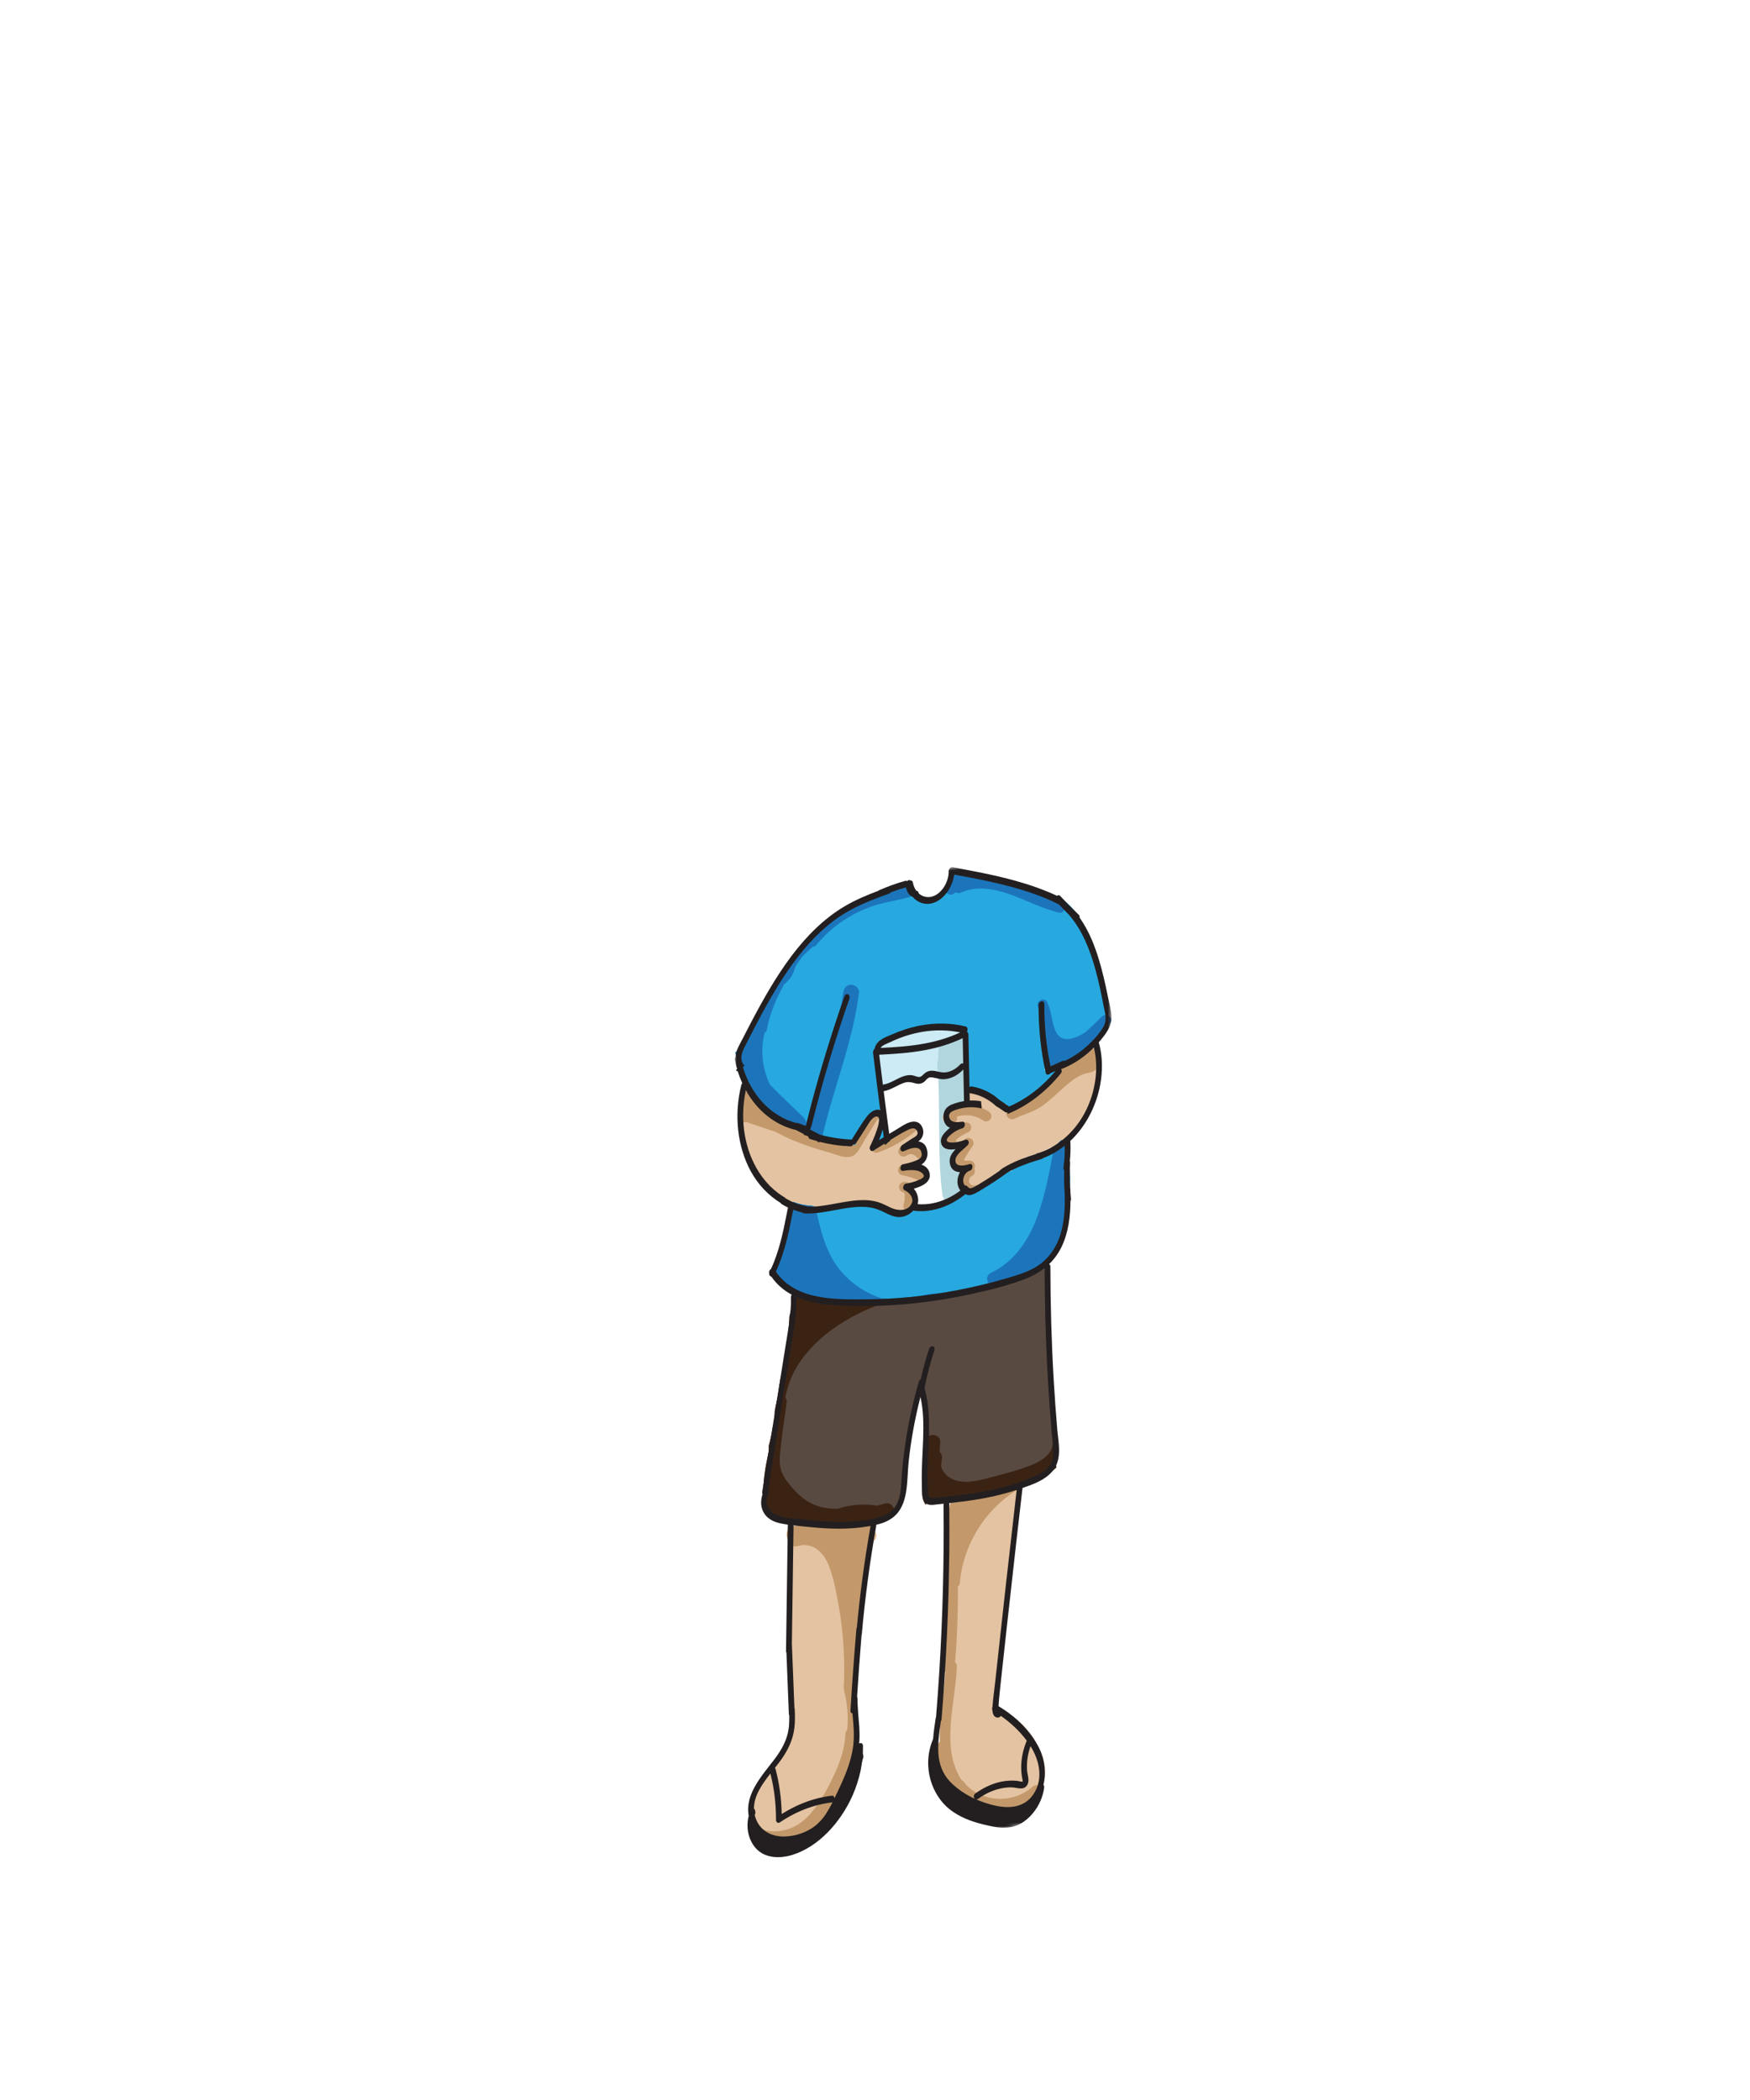 <?xml version="1.0" encoding="UTF-8"?>
<svg width="500px" height="600px" viewBox="0 0 500 600" version="1.1" xmlns="http://www.w3.org/2000/svg" xmlns:xlink="http://www.w3.org/1999/xlink">
    <title>holdingglass</title>
    <defs>
        <polyline id="path-1" points="108.658 0.761 108.142 278.368 0.532 299 1.047 21.393"></polyline>
    </defs>
    <g id="holdingglass" stroke="none" stroke-width="1" fill="none" fill-rule="evenodd">
        <g id="body" transform="translate(209, 238)">
            <g id="fill" transform="translate(1.06, 10.434)">
                <path d="M86.012,266.01 C85.726,265.748 85.351,265.552 84.951,265.571 C84.531,265.59 84.218,265.747 83.891,266.01 C83.712,266.153 83.533,266.296 83.353,266.437 C83.316,266.467 83.278,266.496 83.24,266.525 C83.171,266.577 83.103,266.63 83.034,266.681 C82.67,266.958 82.302,267.23 81.93,267.497 C81.564,267.76 81.196,268.024 80.819,268.272 C80.648,268.385 80.472,268.481 80.293,268.58 C80.257,268.59 80.222,268.597 80.187,268.607 C80.113,268.608 80.038,268.615 79.962,268.607 C79.664,268.588 79.374,268.635 79.1,268.796 C78.996,268.856 78.899,268.941 78.806,269.033 C78.552,269.039 78.294,269.095 78.047,269.204 C77.26,269.552 76.273,269.378 75.464,269.212 C74.4,268.992 73.341,268.718 72.289,268.443 C70.214,267.902 68.171,267.258 66.288,266.215 C66.259,266.199 66.232,266.193 66.204,266.179 C66.083,265.998 65.927,265.841 65.73,265.729 C63.879,264.683 62.03,263.647 60.847,261.85 C60.241,260.927 59.695,259.948 59.192,258.967 C58.726,258.057 58.328,257.028 58.279,256.064 C58.238,255.255 57.619,254.564 56.779,254.564 C55.999,254.564 55.237,255.251 55.279,256.064 C55.415,258.706 56.831,261.197 58.257,263.364 C59.739,265.617 61.91,267.017 64.216,268.32 C64.228,268.326 64.241,268.33 64.255,268.337 C64.374,268.514 64.54,268.677 64.774,268.805 C67.019,270.048 69.472,270.824 71.949,271.453 C74.466,272.093 77.062,272.898 79.561,271.794 C79.679,271.742 79.778,271.666 79.867,271.58 C80.538,271.63 81.156,271.492 81.788,271.182 C82.264,270.948 82.694,270.62 83.124,270.315 C84.111,269.619 85.072,268.886 86.012,268.131 C86.292,267.906 86.451,267.413 86.451,267.071 C86.451,266.703 86.288,266.263 86.012,266.01" id="Fill-1" fill="#231F20"></path>
                <path d="M35.524,251.946 C34.722,251.725 33.917,252.216 33.679,252.993 C33.086,254.937 32.44,256.865 31.736,258.772 C31.384,259.725 31.02,260.674 30.639,261.616 C30.358,262.314 30.035,263.057 29.529,263.616 C28.985,264.217 28.935,265.144 29.529,265.738 C30.081,266.289 31.104,266.341 31.65,265.738 C33.091,264.144 33.739,261.955 34.477,259.977 C35.24,257.938 35.936,255.874 36.572,253.791 C36.808,253.016 36.29,252.156 35.524,251.946" id="Fill-3" fill="#231F20"></path>
                <path d="M42.195,74.017 C41.687,74.017 41.317,74.228 41.076,74.534 C39.615,74.965 39.759,77.463 41.526,77.463 C42.033,77.463 42.404,77.254 42.645,76.948 C44.107,76.517 43.963,74.017 42.195,74.017" id="Fill-5" fill="#27A9E0"></path>
                <path d="M40.331,189.75 C39.976,188.602 38.753,188.168 37.537,188.339 C34.004,188.838 30.47,189.337 26.936,189.836 C23.85,190.271 20.347,191.182 17.253,190.415 C16.824,190.309 16.435,190.312 16.09,190.391 C15.71,191.8 15.393,193.23 15.132,194.674 C15.422,195.061 15.599,195.563 15.595,196.181 C15.59,197.051 15.552,197.918 15.501,198.785 C15.667,199.125 15.758,199.531 15.727,200.014 C15.397,205.227 15.317,210.449 15.126,215.668 C15.567,216.081 15.86,216.673 15.859,217.458 C15.849,222.355 15.706,227.244 15.331,232.127 C15.32,232.265 15.289,232.388 15.262,232.514 C15.483,238.764 16.575,245.074 14.528,251.133 C14.478,251.279 14.45,251.42 14.435,251.557 C12.374,254.495 10.241,257.392 8.012,260.231 C6.413,262.268 4.83,264.426 4.09,266.808 C4.554,267.933 4.406,269.458 4.518,270.566 C4.524,270.634 4.531,270.702 4.538,270.77 C5.411,271.373 5.81,272.485 5.581,273.564 C5.435,274.252 5.394,274.952 5.382,275.656 C5.765,275.892 6.159,276.09 6.567,276.247 C6.849,276.627 7.263,276.926 7.806,277.039 C10.56,277.612 13.367,277.314 15.835,276.321 C15.862,276.321 15.886,276.326 15.913,276.325 C19.576,276.178 21.906,274.131 23.688,271.63 C24.622,270.931 25.519,270.195 26.359,269.403 C26.767,269.02 27.024,268.509 27.024,267.976 C27.024,267.815 26.99,267.646 26.94,267.478 C30.794,260.414 35.255,252.896 34.576,244.974 C34.732,244.625 34.78,244.219 34.661,243.763 C33.527,239.445 34.196,234.934 34.636,230.564 C34.645,229.905 34.647,229.246 34.632,228.584 C34.618,228.058 34.748,227.625 34.958,227.267 C35.163,225.15 35.368,223.034 35.573,220.917 C35.498,219.199 35.319,217.491 35.293,215.765 C35.284,215.184 35.441,214.711 35.697,214.334 C35.686,214.322 35.68,214.309 35.669,214.297 C36.125,206.76 37.381,199.298 39.441,191.968 C40.195,191.494 40.565,190.51 40.331,189.75" id="Fill-7" fill="#E4C3A2"></path>
                <path d="M87.713,253.202 C86.371,249.47 84.126,246.031 81.128,243.416 C79.475,241.974 77.612,240.725 75.368,240.53 C75.285,240.522 75.201,240.527 75.118,240.524 C75.302,236.801 75.651,233.088 76.169,229.397 C76.159,229.365 76.144,229.339 76.136,229.306 C75.622,227.373 76.294,225.65 76.549,223.739 C76.773,222.07 76.941,220.401 77.19,218.74 C77.116,215.931 77.274,213.136 77.651,210.316 C78.018,207.582 77.811,204.793 78.816,202.222 C79.777,194.928 80.697,187.627 81.53,180.317 C81.556,180.093 81.519,179.878 81.454,179.673 C81.671,178.663 81.879,177.651 82.116,176.645 C82.566,174.739 80.642,173.41 78.964,174.221 C73.882,176.678 68.579,178.612 63.122,180.053 C61.486,180.485 61.283,182.205 61.984,183.312 C61.982,183.337 61.974,183.362 61.971,183.387 C61.931,183.735 61.937,184.074 61.967,184.408 C61.763,184.721 61.64,185.111 61.653,185.591 C61.76,189.237 61.866,192.884 61.974,196.53 C62.013,197.906 62.041,199.287 62.124,200.662 L62.11,200.843 C62.096,201.026 62.121,201.202 62.163,201.372 C62.169,201.44 62.169,201.508 62.175,201.576 C62.22,202.083 62.265,202.66 62.343,203.244 C61.911,203.756 61.756,204.454 61.886,205.203 C61.956,205.613 62.023,206.022 62.083,206.432 C62.092,206.496 62.101,206.559 62.109,206.622 C62.113,206.651 62.116,206.674 62.122,206.716 C62.144,206.906 62.168,207.096 62.19,207.286 C62.19,207.291 62.191,207.295 62.191,207.299 C62.161,207.578 62.127,207.858 62.102,208.136 C61.9,210.347 61.708,212.558 61.513,214.77 C61.501,214.905 61.51,215.038 61.532,215.17 C61.159,215.552 60.922,216.047 60.99,216.584 C61.609,221.465 60.589,226.516 60.319,231.4 C60.075,235.8 60.022,240.208 60.12,244.614 C59.54,244.936 59.114,245.531 59.11,246.399 C59.1,249.218 59.089,252.037 59.077,254.857 C59.073,256.118 58.958,257.468 59.302,258.697 C59.661,259.98 60.534,260.93 61.482,261.82 C65.044,265.17 69.264,267.97 74.279,268.244 C74.439,268.253 74.594,268.236 74.745,268.203 C74.927,268.179 75.109,268.154 75.292,268.13 C75.521,268.066 75.724,267.957 75.914,267.828 C79.508,268.496 83.392,267.466 85.91,264.714 C88.872,261.479 89.153,257.21 87.713,253.202" id="Fill-9" fill="#E4C3A2"></path>
                <path d="M34.632,228.584 C34.61,227.692 34.972,227.05 35.507,226.641 C35.519,225.968 35.534,225.296 35.556,224.623 C35.491,222.961 35.403,221.3 35.266,219.642 C35.346,219.604 35.418,219.559 35.491,219.515 C35.409,218.267 35.312,217.021 35.293,215.765 C35.282,215.016 35.544,214.446 35.944,214.037 C35.932,213.764 35.918,213.491 35.919,213.216 C35.925,212.487 35.944,211.728 36.079,211.007 C36.09,210.949 36.103,210.885 36.112,210.834 C36.143,210.664 36.177,210.494 36.213,210.324 C36.298,209.929 36.4,209.537 36.511,209.147 C36.669,208.591 36.539,207.982 36.202,207.497 C36.431,206.149 36.577,204.757 36.577,203.354 C36.823,201.454 37.161,199.565 37.624,197.692 C38.048,195.98 38.556,194.285 39.148,192.614 C39.667,191.146 40.419,189.579 39.436,188.113 C38.272,186.382 35.835,186.776 33.95,186.896 C32.027,187.017 30.108,187.194 28.196,187.42 C24.235,187.889 20.131,186.782 16.261,187.676 C13.448,188.325 14.824,194.014 17.645,193.363 C18.255,193.222 18.867,193.091 19.48,192.961 C19.648,193.002 19.825,193.03 20.019,193.039 C23.501,193.188 25.688,196.174 26.73,198.852 C28.125,202.44 28.833,206.32 29.514,210.062 C30.941,217.903 31.397,225.878 31.013,233.813 C31.003,234.01 31.027,234.188 31.067,234.355 C31.07,234.462 31.086,234.575 31.117,234.691 C32.081,238.342 32.371,242.126 31.975,245.858 C31.702,246.1 31.515,246.434 31.496,246.871 C31.338,250.733 30.159,254.458 28.556,258.025 C27.077,261.314 25.332,264.609 23.207,267.604 C21.294,270.299 18.756,272.917 15.355,274.094 C12.307,275.148 8.549,275.211 5.944,273.222 C5.846,273.147 5.745,273.086 5.643,273.034 C5.638,273.21 5.618,273.388 5.581,273.564 C5.377,274.522 5.377,275.504 5.376,276.49 C8.177,277.899 11.474,278.175 14.675,277.47 C18.933,276.532 22.929,275.242 25.5,272.15 C28.246,268.848 30.287,264.3 32.062,260.517 C33.597,257.246 34.064,253.226 34.595,249.728 C34.736,249.573 34.836,249.391 34.875,249.186 C35.151,247.76 35.325,246.328 35.421,244.895 C33.756,239.529 34.767,234.121 34.632,228.584" id="Fill-11" fill="#C3996B"></path>
                <path d="M85.01,262.017 C82.22,264.469 78.537,265.728 74.83,265.492 C71.453,265.276 67.399,263.621 65.396,260.764 C65.2,260.485 64.959,260.304 64.701,260.191 C58.551,250.881 62.968,237.956 63.339,227.697 C63.359,227.153 63.149,226.755 62.83,226.497 C63.414,219.314 63.682,212.111 63.62,204.904 C63.929,204.645 64.159,204.273 64.201,203.767 C65.095,193.043 71.264,183.093 80.327,177.359 C80.957,177.328 81.383,176.993 81.605,176.545 C83.046,175.634 82.197,173.009 80.37,173.625 C76.826,174.82 73.282,176.014 69.739,177.208 C67.883,177.834 66.025,178.454 64.17,179.085 C62.844,179.538 61.673,180.034 61.317,181.522 C60.927,183.144 61.188,185.089 61.17,186.751 C61.15,188.612 61.129,190.473 61.109,192.334 C61.071,195.783 61.032,199.232 60.994,202.681 C60.64,202.937 60.394,203.347 60.401,203.922 C60.502,211.978 60.199,220.031 59.492,228.057 C59.441,228.652 59.675,229.069 60.034,229.32 C59.618,235.775 58.212,242.673 58.437,249.223 C58.177,249.424 57.983,249.697 57.923,250.03 C57.676,251.416 57.64,252.803 57.762,254.165 C57.697,254.339 57.659,254.524 57.673,254.717 C57.887,257.683 59.096,260.459 61.189,262.585 C61.602,263.003 62.212,263.111 62.756,262.964 C63.073,263.394 63.403,263.82 63.763,264.238 C64.077,264.604 64.442,264.754 64.798,264.76 C67.472,267.052 71.044,268.384 74.475,268.684 C79.15,269.093 83.793,267.364 87.286,264.293 C88.846,262.923 86.561,260.654 85.01,262.017" id="Fill-13" fill="#C3996B"></path>
                <path d="M91.828,159.948 C91.51,157.401 91.477,154.825 91.064,152.286 C90.538,149.048 89.608,145.912 90.289,142.615 C90.335,142.393 90.417,142.211 90.525,142.064 C90.258,138.529 89.826,135.006 89.647,131.464 C89.446,127.466 89.599,123.462 89.463,119.463 C89.447,119.01 89.611,118.67 89.866,118.443 C89.815,118.12 89.765,117.801 89.716,117.474 C89.472,115.872 89.213,114.154 89.245,112.471 C88.803,112.643 88.363,112.808 87.947,112.954 C87.584,113.082 87.217,113.2 86.853,113.326 C84.994,114.673 83.048,115.89 80.919,116.83 C75.598,119.18 69.65,121.136 63.761,121.192 C63.516,121.522 63.182,121.769 62.768,121.83 C55.229,122.935 47.657,122.428 40.072,122.572 C33.715,122.692 27.325,124.126 21.327,121.786 C21.08,121.802 20.834,121.824 20.588,121.841 C20.382,121.854 20.19,121.888 20.003,121.927 C19.134,121.09 17.783,120.839 16.6,121.154 C16.6,121.162 16.601,121.171 16.601,121.179 C16.528,123.428 16.028,125.557 15.5,127.678 C15.289,132.631 14.709,137.545 14.057,142.459 C13.905,143.601 13.526,144.671 12.936,145.556 C12.667,147.013 12.476,148.481 12.256,149.952 C12.009,151.601 11.519,153.232 11.274,154.882 C11.276,154.904 11.28,154.927 11.281,154.95 C11.365,156.566 11.062,158.104 10.676,159.629 C10.451,161.293 10.031,163.017 9.554,164.768 C9.641,165.392 9.627,166.065 9.471,166.784 C8.705,170.302 8.092,173.826 8.029,177.416 C8.033,177.484 8.042,177.548 8.043,177.618 C8.049,177.989 8.045,178.36 8.036,178.731 C8.04,178.9 8.036,179.068 8.043,179.237 C8.057,179.604 8.032,179.947 7.987,180.276 C7.965,180.923 7.947,181.571 7.962,182.219 C7.967,182.488 7.987,182.757 8.006,183.026 C8.015,183.037 8.032,183.101 8.057,183.209 L8.785,183.771 C8.989,183.976 9.167,184.197 9.332,184.425 C11.722,184.735 14.087,185.207 16.457,185.664 C19.784,186.306 23.137,186.54 26.51,186.822 C29.753,187.094 33.07,187.299 36.3,186.781 C38.37,186.449 40.357,185.793 42.385,185.33 C42.7,185.145 43.016,184.964 43.316,184.756 C50.342,179.888 48.501,170.457 49.423,163.039 C50.477,154.552 53.14,145.932 55.986,137.848 C55.463,141.232 53.247,144.931 53.628,148.648 C54.117,153.434 54.695,157.917 54.745,162.675 C54.631,163.48 55.766,164.551 55.653,165.355 C55.553,166.068 55.52,166.702 55.741,167.341 C55.478,169.141 55.403,170.964 55.559,172.78 C54.281,174.707 55.155,178.012 58.211,178.012 C58.806,178.012 59.31,177.877 59.741,177.66 C59.846,177.667 59.942,177.691 60.051,177.691 C61.601,177.691 62.651,178.616 63.434,177.199 C63.554,177.171 64.307,176.855 64.427,176.826 C65.032,177.08 65.893,176.868 66.661,176.702 C71.574,175.639 77.166,175.274 81.806,173.35 C85.295,171.905 88.856,168.005 91.381,165.062 C91.43,165.005 91.463,164.944 91.509,164.887 C91.523,164.09 91.565,163.293 91.63,162.496 C91.652,161.651 91.711,160.802 91.828,159.948" id="Fill-15" fill="#594A41"></path>
                <path d="M42.695,181.155 C41.983,181.363 41.265,181.556 40.549,181.754 C37.005,181.189 33.433,181.377 29.977,182.427 C29.782,182.487 29.613,182.567 29.457,182.657 C28.831,182.653 28.205,182.636 27.581,182.599 C23.244,182.339 19.929,180.609 17.041,177.456 C15.751,176.048 14.475,174.562 13.604,172.857 C12.596,170.884 12.62,168.733 12.833,166.583 C13.313,161.757 14.085,156.943 14.719,152.134 C14.78,151.675 14.618,151.243 14.337,150.883 C15.84,142.111 21.866,135.275 29.285,130.316 C34.712,126.689 40.781,124.06 47.138,122.558 C44.785,122.545 42.429,122.528 40.073,122.572 C33.199,122.702 26.288,124.37 19.874,121.139 C19.354,121.103 18.835,121.067 18.315,121.031 C18.049,121.012 17.786,121.065 17.537,121.16 C17.452,121.145 17.365,121.134 17.279,121.118 C17.049,121.075 16.823,121.075 16.6,121.092 C16.6,121.122 16.603,121.15 16.602,121.179 C16.529,123.429 16.029,125.558 15.501,127.68 C15.29,132.632 14.71,137.546 14.057,142.46 C13.908,143.59 13.523,144.639 12.944,145.519 C12.67,146.988 12.479,148.469 12.257,149.952 C12.009,151.602 11.52,153.232 11.275,154.882 C11.277,154.905 11.281,154.927 11.282,154.95 C11.366,156.564 11.064,158.099 10.679,159.621 C10.454,161.289 10.035,163.017 9.554,164.773 C9.642,165.396 9.628,166.067 9.471,166.784 C8.706,170.303 8.092,173.827 8.03,177.416 C8.034,177.484 8.043,177.549 8.044,177.618 C8.049,177.989 8.046,178.361 8.037,178.731 C8.041,178.9 8.037,179.068 8.044,179.238 C8.057,179.605 8.033,179.947 7.988,180.276 C7.966,180.924 7.948,181.572 7.963,182.219 C7.967,182.488 7.988,182.758 8.007,183.026 C8.015,183.038 8.033,183.101 8.058,183.21 L8.786,183.772 C8.99,183.977 9.168,184.197 9.333,184.425 C11.722,184.736 14.088,185.208 16.458,185.665 C19.785,186.307 23.137,186.54 26.51,186.822 C29.753,187.094 33.071,187.299 36.3,186.781 C38.738,186.39 41.062,185.557 43.472,185.112 C44.094,184.663 44.72,184.221 45.38,183.83 C45.7,182.382 44.569,180.608 42.695,181.155" id="Fill-17" fill="#3B2314"></path>
                <path d="M91.573,169.175 C91.748,166.723 91.535,164.325 91.647,161.9 C91.088,162.223 90.689,162.801 90.713,163.658 C90.802,167.132 87.168,169.173 84.305,170.286 C80.206,171.881 75.76,172.946 71.504,174.056 C68.094,174.946 63.862,175.703 60.807,173.41 C59.761,172.626 59.15,171.587 58.798,170.433 L59.097,168.012 C59.172,167.406 58.864,166.811 58.395,166.384 C58.428,165.464 58.51,164.558 58.578,163.722 C58.809,160.904 54.353,160.825 54.123,163.633 C53.934,165.917 53.852,168.352 54.309,170.617 L53.903,173.905 C53.688,175.633 53.27,177.444 53.472,179.187 C53.575,180.065 53.916,180.863 54.428,181.501 C54.733,181.074 55.233,180.792 55.944,180.844 C58.947,181.065 61.926,180.704 64.874,180.159 C64.906,180.078 64.954,180.005 64.974,179.919 C65.183,179.729 65.355,179.502 65.475,179.25 C67.525,179.316 69.618,179.034 71.599,178.565 C74.299,177.925 76.957,177.092 79.623,176.333 C82.145,175.613 84.674,174.911 87.085,173.872 C88.77,173.145 90.421,172.111 91.802,170.838 C91.621,170.302 91.534,169.742 91.573,169.175" id="Fill-19" fill="#3B2314"></path>
                <path d="M66.922,47.401 C66.636,46.443 65.993,45.627 64.888,45.236 C61.047,43.879 57.581,44.311 53.695,44.856 C49.421,45.454 45.141,45.964 40.969,47.126 C38.707,47.755 37.961,50.214 38.378,52.246 C37.212,53.698 36.97,56.213 38.426,57.912 C38.577,58.264 38.778,58.587 39.011,58.885 L39.082,59.078 C39.327,61.064 41.368,62.98 43.164,62.487 C44.327,62.169 45.491,61.894 46.659,61.638 C46.985,60.771 47.745,60.086 48.95,60.086 C49.761,60.086 50.369,60.397 50.782,60.862 C51.708,60.719 52.639,60.594 53.576,60.487 C53.831,59.486 54.618,58.642 55.954,58.642 C56.028,58.642 56.093,58.657 56.163,58.663 C56.173,58.642 56.185,58.623 56.194,58.602 C56.236,58.632 56.287,58.651 56.331,58.679 C56.805,58.741 57.202,58.91 57.515,59.162 L57.516,59.162 C60.261,59.641 63.146,57.137 65.652,55.623 C68.602,53.841 68.542,54.383 68.754,51.229 C68.877,49.398 68.049,48.09 66.922,47.401" id="Fill-21" fill="#CCEBF4"></path>
                <path d="M69.553,79.691 C68.851,74.963 68.053,70.247 67.172,65.541 C67.136,65.351 67.073,65.188 67.012,65.022 C67.021,64.417 66.872,63.809 66.556,63.277 C66.594,62.958 66.6,62.626 66.529,62.271 C65.933,59.294 65.749,56.301 65.852,53.296 C67.457,51.338 66.458,47.846 62.815,47.846 C62.32,47.846 61.887,47.927 61.488,48.045 C59.804,48.3 58.253,49.358 58.107,51.223 C58.023,52.3 57.981,53.374 57.978,54.443 C57.784,54.86 57.692,55.348 57.745,55.914 C58.765,66.665 57.647,82.139 59.202,92.843 C59.269,93.303 59.434,93.704 59.65,94.066 C59.693,95.337 59.738,93.675 61.652,94.026 C61.784,94.05 65.125,92.175 65.258,92.199 C67.146,92.545 68.58,91.921 69.689,90.649 C72.013,87.983 69.998,82.689 69.553,79.691" id="Fill-23" fill="#B1D6DE"></path>
                <path d="M103.804,53.125 C103.862,51.235 100.914,50.273 100.077,52.115 C99.424,53.552 98.171,54.233 96.815,54.921 C95.302,55.688 93.789,56.377 92.452,57.441 C89.897,59.475 88.499,62.903 85.431,64.271 C84.723,64.586 84.409,65.415 84.471,66.176 C83.8,66.503 83.122,66.821 82.441,67.133 C81.069,67.761 79.704,68.403 78.394,69.133 C77.294,68.376 76.299,67.449 75.437,66.342 C74.962,65.732 74.265,65.618 73.622,65.805 C72.658,65.185 71.642,64.672 70.583,64.229 C70.09,64.023 69.589,63.837 69.079,63.676 C68.748,63.571 68.398,63.446 68.048,63.451 C67.015,63.465 66.315,64.42 66.55,65.41 C66.671,65.921 67.107,66.312 67.597,66.458 C67.771,66.509 67.937,66.518 68.103,66.508 C68.322,66.575 68.537,66.65 68.746,66.723 C69.037,66.824 69.323,66.938 69.607,67.055 C69.861,67.166 70.106,67.291 70.353,67.412 C70.359,67.461 70.372,67.509 70.384,67.557 C67.896,66.987 65.269,67.437 62.75,68.046 C62.351,68.144 62.052,68.329 61.825,68.56 C61.457,68.66 61.089,68.762 60.724,68.882 C59.304,69.349 58.752,71.112 59.842,72.225 C60.736,73.137 61.881,73.634 63.102,73.808 L59.986,76.312 C58.686,77.356 59.724,79.913 61.401,79.726 C62.208,79.636 63.017,79.567 63.827,79.511 C63.816,79.526 63.801,79.538 63.789,79.552 C62.933,80.606 62.324,81.789 61.975,83.104 C61.751,83.948 62.119,84.927 62.894,85.362 C63.784,85.862 64.741,86.065 65.713,86.039 C65.438,86.375 65.179,86.72 64.976,87.088 C63.58,89.621 66.061,92.237 68.683,91.771 C70.827,91.389 72.658,89.356 74.175,87.917 C74.708,87.411 75.221,86.887 75.722,86.352 C75.832,86.291 75.94,86.219 76.043,86.123 C77.666,84.624 79.86,83.76 81.81,82.776 L82.893,82.23 C84.643,81.675 86.405,81.144 88.085,80.412 C88.781,80.11 89.452,79.756 90.112,79.379 C90.43,79.426 90.767,79.377 91.085,79.21 C92.302,78.571 93.431,77.776 94.474,76.882 C94.579,76.791 94.662,76.662 94.732,76.523 C99.619,72.906 102.646,67.404 103.001,61.307 C103.017,61.039 102.98,60.8 102.909,60.586 C103.437,58.143 103.727,55.636 103.804,53.125" id="Fill-25" fill="#E4C3A2"></path>
                <path d="M103.494,53.593 C103.593,53.271 103.646,52.931 103.631,52.566 C103.588,51.504 102.364,50.6 101.374,51.271 C99.245,52.715 97.044,54.09 94.992,55.642 C93.505,56.767 92.121,58.127 91.564,59.92 C91.145,60.318 90.729,60.722 90.315,61.132 C88.672,62.757 86.974,64.219 84.97,65.385 C82.902,66.588 80.7,67.532 78.505,68.473 C78.485,68.481 78.472,68.493 78.452,68.502 C78.377,68.535 78.302,68.566 78.226,68.6 C76.477,69.413 77.999,72 79.741,71.191 C82.459,69.928 85.305,69.256 87.785,67.493 C89.866,66.013 91.699,64.237 93.592,62.532 C95.318,60.978 97.16,59.405 99.342,58.53 C100.476,58.074 102.027,58.111 102.948,57.259 C103.906,56.374 103.683,54.868 103.494,53.593" id="Fill-27" fill="#C3996B"></path>
                <path d="M67.114,87.969 C67.108,87.979 67.102,87.99 67.096,87.999 C67.161,87.934 67.196,87.894 67.202,87.88 C67.178,87.905 67.152,87.926 67.13,87.951 C67.125,87.957 67.12,87.963 67.114,87.969" id="Fill-29" fill="#C3996B"></path>
                <path d="M70.688,91.204 C70.457,90.49 69.628,89.859 68.842,90.157 C68.71,90.207 68.573,90.231 68.436,90.261 C68.288,90.27 68.139,90.27 67.991,90.259 C67.935,90.246 67.877,90.239 67.823,90.223 C67.753,90.204 67.685,90.182 67.618,90.158 C67.584,90.145 67.551,90.133 67.518,90.119 C67.444,90.073 67.373,90.019 67.334,89.996 C67.275,89.957 67.219,89.91 67.159,89.874 C67.197,89.897 67.207,89.904 67.234,89.92 C67.228,89.915 67.22,89.911 67.214,89.905 C67.162,89.857 67.112,89.808 67.063,89.756 C67.048,89.741 67.022,89.71 66.997,89.68 C66.995,89.677 66.991,89.672 66.99,89.67 C66.951,89.61 66.915,89.549 66.88,89.486 C66.875,89.477 66.867,89.458 66.859,89.441 C66.85,89.419 66.842,89.396 66.838,89.384 C66.818,89.319 66.81,89.252 66.795,89.186 C66.786,89.041 66.79,88.895 66.799,88.75 C66.833,88.598 66.867,88.446 66.917,88.296 C66.923,88.284 66.934,88.267 66.937,88.261 C66.986,88.17 67.041,88.085 67.096,87.999 C67.075,88.02 67.066,88.032 67.037,88.059 C67.065,88.033 67.089,87.999 67.114,87.969 C67.117,87.965 67.12,87.96 67.123,87.955 C67.164,87.891 67.211,87.857 67.202,87.88 C67.254,87.827 67.306,87.774 67.361,87.723 C67.38,87.709 67.4,87.695 67.42,87.683 C67.522,87.62 67.627,87.565 67.735,87.515 C68.057,87.365 68.334,86.948 68.424,86.619 C68.523,86.261 68.479,85.784 68.275,85.465 C68.425,85.239 68.514,84.972 68.501,84.677 C68.466,83.894 67.84,83.14 67.001,83.177 C66.624,83.194 66.25,83.201 65.873,83.178 C65.893,83.181 65.912,83.184 65.913,83.188 C65.913,83.188 65.893,83.184 65.867,83.178 C65.862,83.178 65.857,83.179 65.852,83.178 C65.666,83.166 65.778,83.167 65.856,83.176 C65.782,83.159 65.656,83.132 65.636,83.126 C65.609,83.119 65.557,83.109 65.507,83.098 C65.495,83.086 65.476,83.07 65.428,83.042 C65.423,83.039 65.418,83.035 65.413,83.032 C65.389,83.01 65.368,82.99 65.344,82.972 C66.1,81.574 66.962,80.23 67.88,78.933 C68.335,78.29 68.016,77.237 67.342,76.881 C66.571,76.474 65.775,76.733 65.29,77.419 C64.729,78.212 64.192,79.022 63.685,79.851 C63.126,80.764 62.428,81.739 62.333,82.831 C62.233,83.975 62.936,85.016 63.874,85.608 C64.178,85.801 64.512,85.918 64.854,86.007 C64.142,86.865 63.73,87.999 63.774,89.085 C63.85,90.967 65.102,92.458 66.854,93.062 C67.723,93.362 68.778,93.376 69.64,93.05 C70.015,92.908 70.328,92.717 70.537,92.36 C70.725,92.038 70.804,91.565 70.688,91.204" id="Fill-31" fill="#C3996B"></path>
                <path d="M67.234,89.92 C67.334,90.002 67.454,90.051 67.234,89.92" id="Fill-33" fill="#C3996B"></path>
                <path d="M65.872,83.178 C65.865,83.177 65.862,83.177 65.855,83.176 C65.858,83.177 65.863,83.178 65.866,83.178 C65.868,83.178 65.87,83.178 65.872,83.178" id="Fill-35" fill="#C3996B"></path>
                <path d="M67.381,73.315 C67.264,72.952 67.038,72.602 66.692,72.419 C66.361,72.244 65.898,72.115 65.536,72.268 C63.33,73.198 61.337,74.539 59.748,76.345 C59.389,76.754 59.213,77.263 59.362,77.805 C59.487,78.258 59.912,78.784 60.41,78.853 C60.694,78.892 60.98,78.931 61.264,78.97 C61.682,79.027 62.039,79.041 62.42,78.818 C62.731,78.637 63.027,78.28 63.109,77.922 C63.161,77.692 63.168,77.446 63.124,77.212 C63.253,77.098 63.382,76.982 63.515,76.872 C63.604,76.799 63.998,76.512 63.611,76.791 C63.715,76.716 63.815,76.637 63.918,76.563 C64.332,76.265 64.762,75.989 65.205,75.738 C65.427,75.612 65.652,75.493 65.88,75.379 C65.994,75.323 66.11,75.268 66.225,75.214 C66.339,75.162 66.778,74.972 66.333,75.16 C66.711,75.001 67.014,74.84 67.23,74.471 C67.418,74.149 67.497,73.675 67.381,73.315" id="Fill-37" fill="#C3996B"></path>
                <path d="M72.459,69.173 C70.399,67.795 67.846,67.096 65.37,67.228 C64.144,67.294 62.695,67.477 61.616,68.116 C60.177,68.969 59.692,70.844 60.859,72.135 C61.403,72.736 62.429,72.688 62.981,72.135 C63.401,71.715 63.494,71.136 63.326,70.62 C63.387,70.6 63.446,70.577 63.507,70.559 C63.708,70.499 63.911,70.448 64.116,70.402 C64.323,70.355 64.531,70.316 64.741,70.283 C64.756,70.28 64.762,70.279 64.772,70.277 C64.785,70.276 64.794,70.276 64.815,70.273 C64.921,70.262 65.026,70.252 65.132,70.244 C65.581,70.209 66.033,70.204 66.483,70.228 C66.688,70.239 66.891,70.256 67.094,70.279 C67.126,70.284 67.165,70.289 67.191,70.294 C67.296,70.311 67.4,70.329 67.505,70.349 C67.922,70.429 68.334,70.535 68.737,70.665 C68.939,70.73 69.139,70.802 69.337,70.879 C69.386,70.899 69.435,70.919 69.484,70.938 C69.394,70.902 69.396,70.904 69.49,70.945 C69.587,70.99 69.683,71.035 69.777,71.082 C70.183,71.283 70.569,71.512 70.944,71.763 C71.618,72.214 72.605,71.894 72.997,71.225 C73.428,70.489 73.134,69.625 72.459,69.173" id="Fill-39" fill="#C3996B"></path>
                <path d="M51.788,85.483 C50.79,85.603 49.791,85.735 48.79,85.856 C48.665,85.582 48.506,85.325 48.309,85.095 C49.66,84.549 50.974,83.907 52.225,83.16 C52.711,82.87 53.046,82.359 53.164,81.808 C53.378,81.241 53.364,80.583 53.04,80.079 C52.433,79.136 51.295,78.838 50.304,79.361 L48.579,80.272 C48.463,79.901 48.283,79.549 48.035,79.246 C48.536,78.815 49.036,78.382 49.547,77.963 C49.926,77.652 50.308,77.345 50.692,77.041 C50.862,76.906 51.034,76.772 51.206,76.637 C51.22,76.626 51.226,76.622 51.237,76.613 C51.243,76.608 51.244,76.607 51.253,76.601 C51.362,76.518 51.47,76.435 51.578,76.353 C52.011,76.024 52.347,75.704 52.497,75.157 C52.629,74.679 52.569,74.041 52.296,73.616 C51.767,72.796 50.449,72.221 49.559,72.899 C47.81,74.23 46.129,75.638 44.482,77.087 C44.446,77.104 44.41,77.114 44.375,77.132 L38.845,80.094 C38.731,80.132 38.618,80.175 38.505,80.211 C38.475,80.177 38.442,80.15 38.413,80.118 C38.705,79.48 38.985,78.837 39.253,78.189 C39.261,78.18 39.267,78.17 39.274,78.16 C39.364,78.046 39.453,77.931 39.544,77.818 C39.889,77.39 40.13,76.975 40.13,76.404 C40.13,76.281 40.116,76.153 40.091,76.024 C40.528,74.82 40.926,73.601 41.267,72.366 C41.544,71.358 40.922,70.145 39.869,69.906 C38.811,69.665 37.707,70.223 37.409,71.302 C36.933,73.032 36.392,74.641 35.773,76.204 C35.322,76.801 34.892,77.414 34.47,78.031 C34.31,78.092 34.161,78.166 34.033,78.262 C31.745,78.027 29.213,78.36 27.323,78.534 C27.086,78.556 26.858,78.604 26.638,78.665 C26.207,78.441 25.733,78.29 25.222,78.236 C25.166,78.231 25.11,78.219 25.055,78.213 C24.931,78.14 24.796,78.077 24.634,78.037 C22.785,77.581 21.249,76.528 19.662,75.52 C18.1,74.526 16.468,73.721 14.787,72.95 C12.134,71.732 9.063,70.32 7.669,67.663 L7.122,66.254 C6.796,65.412 6.013,65.125 5.335,65.257 C5.378,64.921 5.402,64.581 5.457,64.246 C5.763,62.357 2.872,61.545 2.563,63.448 C1.836,67.947 1.9,72.488 2.823,76.956 C3.284,79.185 3.968,81.358 4.843,83.459 C5.636,85.363 6.522,87.446 7.822,89.068 C8.39,89.775 9.133,90.144 9.899,90.219 C10.65,91.851 12.005,93.126 13.681,94.201 C14.606,94.795 15.493,94.947 16.29,94.811 C16.316,94.875 16.342,94.939 16.379,94.999 C16.995,96 17.99,96.168 19.065,96.295 C20.072,96.413 21.087,96.472 22.101,96.459 C22.267,96.457 22.433,96.44 22.599,96.433 C25.143,97.032 27.741,96.273 30.377,95.392 C30.667,95.548 31.022,95.606 31.435,95.49 C32.761,95.119 34.128,94.749 35.492,94.59 C37.059,94.88 38.635,95.123 40.217,95.313 C41.616,96.048 43.03,96.708 44.577,97.072 C45.371,97.258 46.362,97.461 47.201,97.283 C47.833,97.592 48.673,97.717 49.332,97.504 C50.058,97.269 50.759,96.819 51.125,96.125 C51.475,95.462 51.728,94.54 51.427,93.813 C51.083,92.981 50.728,92.229 50.043,91.608 C49.645,91.248 49.227,90.961 48.776,90.726 C48.696,90.436 48.574,90.161 48.434,89.894 C49.555,89.765 50.673,89.617 51.788,89.483 C52.337,89.418 52.796,89.303 53.202,88.897 C53.549,88.55 53.809,87.981 53.788,87.483 C53.744,86.506 52.9,85.35 51.788,85.483" id="Fill-41" fill="#E4C3A2"></path>
                <path d="M51.282,91.975 C50.961,90.567 49.861,89.171 48.285,89.251 C47.502,89.29 46.746,89.912 46.785,90.751 C46.818,91.501 47.401,92.228 48.194,92.245 C48.202,92.257 48.209,92.269 48.217,92.281 C48.202,92.236 48.242,92.281 48.27,92.362 C48.272,92.368 48.273,92.374 48.275,92.382 C48.292,92.418 48.306,92.457 48.328,92.493 C48.304,92.454 48.298,92.439 48.282,92.41 C48.337,92.588 48.377,92.764 48.422,92.942 C48.429,93.064 48.432,93.186 48.434,93.308 C48.435,93.62 48.425,93.93 48.398,94.24 C48.392,94.309 48.386,94.377 48.379,94.447 C48.377,94.459 48.374,94.486 48.37,94.513 C48.365,94.55 48.358,94.596 48.356,94.614 C48.344,94.681 48.334,94.749 48.321,94.817 C48.261,95.141 48.185,95.46 48.096,95.776 C47.886,96.531 48.358,97.442 49.145,97.621 C49.941,97.802 50.763,97.382 50.989,96.573 C51.395,95.124 51.623,93.462 51.282,91.975" id="Fill-43" fill="#C3996B"></path>
                <path d="M48.268,92.368 C48.252,92.338 48.234,92.309 48.216,92.281 C48.222,92.301 48.245,92.345 48.283,92.41 C48.28,92.401 48.278,92.391 48.275,92.382 C48.273,92.377 48.27,92.372 48.268,92.368" id="Fill-45" fill="#C3996B"></path>
                <path d="M53.373,86.014 C51.791,85.279 50.143,84.726 48.421,84.432 C48.013,84.363 47.634,84.367 47.265,84.583 C46.953,84.765 46.656,85.122 46.575,85.48 C46.487,85.864 46.507,86.295 46.727,86.636 C46.926,86.945 47.244,87.26 47.623,87.325 C48.939,87.549 50.225,87.921 51.46,88.427 C51.593,88.486 51.727,88.543 51.858,88.605 C52.232,88.779 52.602,88.869 53.015,88.756 C53.362,88.66 53.739,88.391 53.911,88.067 C54.261,87.404 54.133,86.368 53.373,86.014" id="Fill-47" fill="#C3996B"></path>
                <path d="M54.201,80.436 C53.404,79.296 52.227,78.567 50.847,78.382 C50.191,78.293 49.554,78.311 48.905,78.472 C48.198,78.645 47.604,78.999 47.045,79.45 C46.764,79.674 46.605,80.166 46.605,80.51 C46.605,80.877 46.769,81.317 47.045,81.57 C47.331,81.832 47.706,82.028 48.105,82.01 C48.522,81.992 48.833,81.835 49.156,81.578 C49.074,81.641 48.993,81.704 48.911,81.766 C49.069,81.644 49.245,81.556 49.422,81.468 C49.585,81.412 49.75,81.367 49.92,81.335 C50.071,81.326 50.222,81.326 50.373,81.335 C50.571,81.373 50.763,81.428 50.952,81.496 C51.093,81.564 51.228,81.644 51.358,81.731 C51.49,81.849 51.624,81.965 51.736,82.103 C51.707,82.067 51.679,82.031 51.65,81.993 C51.871,82.296 52.134,82.537 52.507,82.639 C52.866,82.739 53.345,82.694 53.663,82.487 C54.301,82.078 54.682,81.123 54.201,80.436" id="Fill-49" fill="#C3996B"></path>
                <path d="M51.474,72.646 C50.856,72.029 49.978,72.127 49.352,72.646 C46.614,74.918 43.265,76.8 39.911,77.975 C39.146,78.243 38.638,79.001 38.863,79.82 C39.067,80.562 39.94,81.137 40.708,80.868 C44.648,79.488 48.262,77.432 51.474,74.768 C52.097,74.25 52.009,73.182 51.474,72.646" id="Fill-51" fill="#C3996B"></path>
                <path d="M38.407,69.327 L34.883,74.978 C34.316,75.885 33.751,76.792 33.184,77.7 C32.977,78.031 32.767,78.583 32.465,78.845 C31.977,79.266 31.663,79.087 31.046,78.923 C27.779,78.059 24.52,77.136 21.331,76.021 C18.977,75.2 16.66,74.249 14.454,73.113 C14.284,72.855 14.027,72.64 13.664,72.517 C13.384,72.43 13.116,72.322 12.844,72.221 C9.745,70.441 6.913,68.247 4.591,65.436 C4.601,65.402 4.604,65.369 4.614,65.335 C5.138,63.473 2.244,62.679 1.722,64.537 C1.151,66.568 0.962,68.649 1.198,70.746 C1.321,71.819 2.333,72.447 3.196,72.153 C3.385,72.217 3.575,72.28 3.764,72.344 C4.218,72.497 4.675,72.651 5.13,72.804 C5.963,73.085 6.798,73.366 7.633,73.647 C8.963,74.095 10.291,74.543 11.621,74.991 C14.79,76.766 18.206,78.147 21.642,79.293 C23.497,79.911 25.373,80.467 27.256,80.996 C28.977,81.48 31.343,82.585 33.114,82.01 C35.062,81.377 36.09,78.709 37.081,77.12 L40.998,70.841 C42.022,69.199 39.428,67.691 38.407,69.327" id="Fill-53" fill="#C3996B"></path>
                <path d="M95.769,76.653 C94.246,78.195 92.68,79.697 91.192,81.273 C90.967,80.863 90.55,80.563 89.94,80.563 C89.457,80.563 89.094,80.751 88.853,81.033 C88.673,81.059 88.498,81.112 88.342,81.211 C87.737,81.593 87.128,81.974 86.517,82.351 C85.873,82.51 85.226,82.659 84.59,82.856 C82.92,83.374 81.302,84.078 79.777,84.931 C79.306,85.194 79.086,85.612 79.057,86.047 C78.481,86.235 77.898,86.406 77.3,86.542 C76.868,86.64 76.565,86.906 76.394,87.242 C76.101,87.209 75.799,87.259 75.486,87.414 C74.223,88.039 73.088,88.859 71.964,89.696 C71.603,89.757 71.242,89.822 70.883,89.899 C69.443,90.206 68.042,90.691 66.755,91.412 C64.342,92.763 62.343,94.903 59.621,95.649 C59.261,95.747 59.002,95.937 58.83,96.173 C55.669,96.971 52.417,97.344 49.135,97.259 C48.023,97.231 47.555,98.214 47.724,99.062 C46.945,98.648 46.363,98.043 45.971,97.326 C43.529,97.123 41.071,96.271 38.915,95.178 C37.793,95.546 36.585,95.756 35.302,95.777 C34.748,95.786 34.315,95.597 34.003,95.303 C33.146,95.467 32.276,95.558 31.381,95.497 C31.35,95.495 31.322,95.485 31.291,95.482 C31.173,95.506 31.056,95.531 30.938,95.555 C28.147,96.407 25.224,96.883 22.461,96.267 C22.263,96.223 22.105,96.142 21.951,96.058 C20.081,95.994 18.261,95.623 16.627,94.972 C16.498,95.555 16.369,96.138 16.23,96.719 C16.257,96.957 16.244,97.198 16.175,97.427 C15.992,98.04 15.808,98.652 15.624,99.264 C14.751,104.052 13.897,108.844 13.076,113.642 L11.889,116.319 C12.777,117.001 13.574,117.837 14.376,118.674 C14.708,118.824 15.038,118.98 15.375,119.117 C16.077,119.404 16.623,119.941 16.765,120.632 C17.539,120.79 18.296,120.993 19.041,121.234 C21.011,121.674 22.978,122.154 24.59,123.351 C26.676,123.753 28.79,124.022 30.915,124.218 C31.133,124.134 31.379,124.084 31.662,124.089 C42.57,124.294 53.347,122.336 64.21,121.741 C66.789,120.918 69.364,120.007 71.978,119.036 C75.76,117.63 79.635,116.311 83.244,114.551 C83.864,114.625 84.549,114.551 85.301,114.25 C86.803,113.648 88.219,112.923 89.547,112.094 C90.974,109.691 92.761,107.52 93.695,104.886 C94.957,101.327 95.169,97.31 95.503,93.508 C95.535,91.753 95.587,89.998 95.653,88.243 C95.565,86.122 95.493,84 95.476,81.875 C95.471,81.22 95.564,80.627 95.734,80.096 C95.707,78.947 95.695,77.799 95.769,76.653" id="Fill-55" fill="#27A9E0"></path>
                <path d="M88.261,43.393 C88.222,44.403 88.222,45.411 88.242,46.418 C87.991,45.728 87.723,45.06 87.453,44.427 C87.402,42.451 87.35,40.476 87.298,38.499 C87.326,38.623 87.349,38.75 87.378,38.872 C87.695,40.186 88.064,41.477 88.427,42.767 C88.335,42.959 88.27,43.166 88.261,43.393 M105.806,41.16 C105.853,38.128 105.308,35.031 104.432,32.172 C104.333,31.851 104.15,31.626 103.937,31.453 C103.964,31.35 103.991,31.246 104.018,31.142 C103.991,31.051 103.96,30.964 103.937,30.868 C102.188,23.638 100.864,15.048 95.13,9.812 C92.069,7.016 89.287,6.737 85.325,5.999 C82.044,5.388 78.777,3.915 75.468,3.608 C74.167,3.488 73.115,3 72.31,2.294 C71.677,2.568 70.948,2.727 70.115,2.727 C67.839,2.727 66.319,1.562 65.542,0.003 C65.508,0.003 65.474,5.68434189e-14 65.44,5.68434189e-14 C65.389,0.123 65.347,0.25 65.294,0.373 C65.249,0.477 65.2,0.582 65.153,0.686 C65.075,0.61 65.012,0.519 64.912,0.466 L64.554,0.314 C64.288,0.243 64.023,0.243 63.756,0.314 L63.399,0.466 C63.273,0.54 63.165,0.632 63.069,0.734 C62.96,0.708 62.85,0.692 62.741,0.697 C61.855,0.737 61.334,1.359 61.241,2.197 C61.234,2.275 61.224,2.353 61.214,2.431 C61.189,2.598 61.163,2.765 61.133,2.931 C61.08,3.223 61.02,3.513 60.951,3.802 C60.805,4.42 60.622,5.029 60.405,5.626 C60.346,5.786 60.283,5.943 60.223,6.101 C60.21,6.134 60.204,6.15 60.197,6.169 C60.19,6.184 60.187,6.191 60.177,6.212 C60.097,6.392 60.009,6.569 59.923,6.747 C59.713,6.864 59.491,6.957 59.273,7.056 C58.414,8.204 57.055,8.995 55.185,8.995 C51.741,8.995 50.017,6.333 50.005,3.662 C45.919,4.976 41.859,6.37 37.93,8.096 C35.453,9.184 33.009,10.405 30.689,11.812 C30.536,12.024 30.358,12.214 30.123,12.332 C29.578,12.607 29.049,12.909 28.523,13.216 C26.045,14.927 23.771,16.91 21.841,19.262 C19.152,24.718 14.941,29.252 11.317,34.089 C7.206,39.575 3.854,45.68 0.575,51.683 C0.416,51.973 0.219,52.187 0,52.342 C1.351,56.327 3.008,60.191 5.266,63.755 C6.206,65.239 7.261,66.631 8.391,67.958 C8.532,68.05 8.673,68.138 8.818,68.223 C9.177,68.435 9.547,68.629 9.921,68.813 C11.441,69.564 13.038,70.174 14.44,71.143 C14.82,71.406 15.09,71.749 15.243,72.13 C15.509,72.227 15.75,72.365 15.954,72.568 L16.259,72.962 C16.263,72.968 16.264,72.976 16.268,72.982 C16.72,73.036 17.169,73.101 17.615,73.187 C18.01,73.264 18.318,73.486 18.549,73.776 C18.895,73.853 19.222,74.014 19.492,74.243 C19.813,74.439 20.062,74.717 20.221,75.046 C20.227,75.041 20.234,75.039 20.24,75.034 C20.238,75.047 20.235,75.06 20.233,75.074 C20.249,75.11 20.252,75.152 20.267,75.189 C22.912,75.597 25.282,77.022 27.798,77.906 C29.386,78.464 31.111,78.537 32.782,78.623 C33.309,78.65 33.837,78.666 34.365,78.679 C35.21,75.612 36.744,72.602 39.229,70.771 C39.462,70.265 39.73,69.767 39.984,69.266 C40.035,69.27 40.082,69.281 40.137,69.281 C41.527,69.281 41.912,67.728 41.3,66.858 C41.579,66.382 41.845,65.897 42.144,65.433 C41.766,64.726 41.54,63.884 41.539,62.894 C41.538,60.325 41.544,57.768 41.292,55.237 C40.777,53.609 40.456,51.935 40.191,50.251 C40.303,50.046 40.415,49.841 40.529,49.635 C40.591,49.592 40.656,49.553 40.717,49.496 C40.765,49.452 40.819,49.419 40.866,49.376 C41.435,49.766 42.293,49.784 42.783,49.232 C45.748,45.896 50.47,45.116 54.677,44.62 C54.807,44.605 54.933,44.574 55.055,44.536 C56.909,44.323 58.777,44.203 60.642,44.169 C60.805,44.166 60.968,44.172 61.131,44.171 C62.037,44.45 62.939,44.744 63.828,45.071 C64.176,45.199 64.675,45.101 64.984,44.92 C65.032,44.893 65.076,44.854 65.122,44.819 C65.374,44.899 65.63,44.968 65.882,45.051 C65.844,45.258 65.845,45.488 65.902,45.742 C66.12,46.716 66.308,47.694 66.476,48.674 C66.138,48.943 65.911,49.337 65.886,49.821 C65.779,51.915 65.831,54.013 66.043,56.1 C66.084,56.507 66.183,56.86 66.483,57.16 C66.54,57.218 66.61,57.271 66.682,57.322 C66.602,58.656 66.546,59.985 66.607,61.297 C66.662,62.53 67.816,63.036 68.864,62.592 C68.962,62.55 69.038,62.488 69.13,62.438 C70.216,63.223 71.407,63.796 72.745,64.094 C72.848,64.117 72.939,64.109 73.034,64.115 C73.972,65.727 75.645,66.752 77.442,67.028 C77.81,67.85 79.01,68.394 79.954,67.654 C81.34,66.568 82.735,65.494 84.13,64.421 C84.509,64.42 84.881,64.306 85.141,64.021 C85.658,63.455 86.201,62.924 86.758,62.41 C88.14,61.359 89.523,60.308 90.913,59.269 C92.419,58.144 91.095,55.652 89.4,56.679 C89.044,56.893 88.704,57.13 88.36,57.358 C88.361,57.29 88.356,57.221 88.356,57.152 C88.759,56.512 89.038,55.831 89.229,55.126 C89.648,56.372 90.839,56.777 92.195,56.234 C95.361,54.965 98.29,53.161 100.947,51.03 C102.184,50.038 103.402,48.981 104.275,47.641 C104.89,46.696 105.245,45.637 105.469,44.546 C105.486,44.528 105.505,44.513 105.521,44.494 C106.39,43.501 106.257,42.276 105.806,41.16" id="Fill-57" fill="#27A9E0"></path>
                <path d="M50.947,5.601 C50.967,5.346 50.888,5.087 50.666,4.867 C49.594,3.808 48.127,4.119 46.923,4.744 C46.311,5.059 45.703,5.346 45.079,5.598 C45.06,5.601 45.041,5.603 45.022,5.606 C43.321,5.936 41.684,6.497 40.111,7.218 C39.736,7.391 39.581,7.846 39.64,8.245 C37.694,8.838 35.796,9.595 33.97,10.495 C32.219,11.358 30.541,12.364 28.948,13.489 C29.313,13.123 29.662,12.742 30.033,12.383 C29.507,12.65 28.997,12.944 28.488,13.241 C26.024,14.947 23.762,16.921 21.841,19.262 C21.718,19.514 21.575,19.753 21.444,20.002 C20.455,20.915 19.464,21.826 18.477,22.744 C17.508,23.645 16.539,24.61 15.926,25.799 C15.317,26.985 15.084,28.337 14.371,29.468 C13.677,30.569 12.617,31.404 11.624,32.218 C11.086,32.66 11.262,33.264 11.686,33.608 C11.564,33.769 11.438,33.928 11.317,34.089 C7.207,39.575 3.854,45.679 0.576,51.682 C0.417,51.974 0.219,52.187 0.001,52.342 C1.351,56.328 3.009,60.191 5.266,63.755 C6.207,65.24 7.261,66.63 8.391,67.959 C8.532,68.049 8.674,68.138 8.818,68.222 C9.177,68.434 9.548,68.629 9.922,68.814 C10.163,68.933 10.407,69.044 10.65,69.159 C10.715,69.582 10.957,69.971 11.357,70.236 C12.032,70.68 12.769,71.025 13.529,71.299 C14,71.469 14.483,71.579 14.971,71.668 C15.08,71.814 15.178,71.966 15.244,72.129 C15.509,72.228 15.751,72.365 15.955,72.567 L16.259,72.962 C16.263,72.969 16.264,72.975 16.268,72.981 C16.719,73.037 17.17,73.102 17.616,73.188 C18.01,73.263 18.318,73.487 18.55,73.776 C18.905,73.856 19.241,74.022 19.515,74.261 C19.605,74.32 19.695,74.377 19.773,74.448 C20.548,73.347 20.519,71.782 19.509,70.803 C16.465,67.859 13.344,64.975 10.4,61.928 C10.283,61.807 10.172,61.684 10.055,61.562 C10.003,61.489 9.947,61.416 9.893,61.343 C7.697,56.767 7.178,51.532 8.412,46.606 C8.701,46.508 8.939,46.276 9.017,45.864 C9.901,41.203 11.68,36.907 13.955,32.853 C14.63,32.261 15.267,31.634 15.805,30.904 C16.595,29.828 16.909,28.57 17.407,27.36 C18.016,26.48 18.638,25.608 19.277,24.747 C19.455,24.572 19.633,24.398 19.815,24.229 C20.598,23.497 21.387,22.773 22.175,22.047 C22.452,22.11 22.75,22.047 22.998,21.747 C26.279,17.756 30.343,14.508 34.98,12.223 C37.287,11.085 39.718,10.216 42.217,9.611 C45.088,8.915 48.021,8.518 50.809,7.506 C51.751,7.165 51.627,5.917 50.947,5.601" id="Fill-59" fill="#1C75BB"></path>
                <path d="M60.411,121.996 C59.992,121.513 59.364,121.211 58.672,121.145 C55.685,120.861 52.832,121.881 50.009,122.691 C49.244,122.91 48.461,123.107 47.683,123.238 C51.926,122.818 56.164,122.335 60.411,121.996" id="Fill-61" fill="#1C75BB"></path>
                <path d="M24.805,76.678 C26.838,67.675 29.961,58.796 32.323,50.061 C33.648,45.161 34.711,40.218 35.385,35.185 C35.547,33.971 34.229,32.922 33.122,32.922 C31.764,32.922 31.022,33.968 30.859,35.185 C29.022,48.909 23.686,61.828 20.56,75.25 C22.032,75.52 23.423,76.08 24.805,76.678" id="Fill-63" fill="#1C75BB"></path>
                <path d="M41.91,122.545 C37.504,121.138 33.574,118.582 30.488,115.082 C26.457,110.511 24.758,104.613 23.461,98.787 C23.363,98.348 23.17,98.016 22.926,97.761 C22.884,97.285 22.871,96.81 22.842,96.334 C22.715,96.31 22.587,96.296 22.461,96.268 C22.263,96.223 22.104,96.142 21.95,96.058 C20.081,95.994 18.263,95.624 16.628,94.973 C16.498,95.562 16.37,96.151 16.229,96.738 C16.254,96.97 16.241,97.205 16.175,97.428 C15.956,98.158 15.736,98.889 15.517,99.619 C14.598,103.253 13.642,106.881 13.094,110.591 C13.016,111.116 12.644,111.52 12.177,111.76 C11.89,113.115 11.537,114.462 11.095,115.775 C12.319,116.516 13.343,117.596 14.376,118.674 C14.708,118.825 15.037,118.98 15.375,119.118 C16.076,119.404 16.622,119.941 16.764,120.632 C17.538,120.79 18.296,120.994 19.041,121.234 C21.011,121.675 22.976,122.154 24.59,123.351 C26.676,123.753 28.79,124.023 30.914,124.218 C31.133,124.135 31.379,124.084 31.661,124.089 C36.535,124.181 41.384,123.839 46.225,123.38 C45.239,123.403 44.288,123.254 43.433,122.792 C42.956,122.533 42.418,122.462 41.91,122.545" id="Fill-65" fill="#1C75BB"></path>
                <path d="M92.58,105.63 C92.996,104.615 93.31,103.575 93.588,102.526 C93.925,102.394 94.23,102.192 94.5,101.934 C95.073,99.185 95.259,96.29 95.503,93.509 C95.534,91.751 95.587,89.995 95.652,88.239 C95.564,86.119 95.492,83.998 95.476,81.876 C95.471,81.223 95.562,80.632 95.731,80.103 C95.714,79.293 95.701,78.484 95.724,77.675 C94.851,77.572 93.983,77.453 93.124,77.3 C92.455,77.984 91.779,78.659 91.096,79.328 C89.871,85.952 88.637,92.64 86.389,98.948 C83.979,105.712 79.784,112.058 73.128,115.205 C70.496,116.449 72.79,120.352 75.412,119.113 C77.192,118.271 78.821,117.219 80.309,116.005 C80.694,116.155 81.139,116.205 81.638,116.095 C86.961,114.919 90.596,110.47 92.58,105.63" id="Fill-67" fill="#1C75BB"></path>
                <path d="M93.156,9.399 C84.966,7.392 76.853,1.682 68.365,2.536 C68.221,2.431 68.052,2.342 67.847,2.284 C66.963,2.031 66.079,1.777 65.195,1.524 C64.987,1.465 64.797,1.453 64.62,1.468 C64.01,0.505 62.136,0.497 61.861,1.852 L61.597,3.145 C61.377,3.735 60.998,4.239 60.483,4.681 C59.017,5.942 61.148,8.056 62.605,6.802 C62.678,6.739 62.742,6.67 62.812,6.605 C62.904,6.602 62.995,6.578 63.089,6.555 C63.493,6.785 64.019,6.834 64.562,6.582 C68.942,4.555 74.013,5.518 78.382,7.061 C83.079,8.72 87.499,11.101 92.359,12.292 C94.234,12.752 95.034,9.859 93.156,9.399" id="Fill-69" fill="#1C75BB"></path>
                <path d="M104.819,41.983 C103.257,43.51 101.679,45.038 100.048,46.498 C98.375,47.53 96.053,48.743 94.037,48.383 C92.276,48.069 91.417,46.22 90.985,44.67 C90.347,42.38 90.193,40.048 89.132,37.882 C88.284,36.149 85.695,37.668 86.542,39.397 C87.675,41.712 87.578,44.421 88.553,46.799 C88.656,47.049 88.772,47.29 88.892,47.527 C88.145,47.698 87.487,48.378 87.693,49.352 C87.753,49.633 87.82,49.934 87.892,50.24 C88.257,51.786 88.565,53.343 88.757,54.92 C88.903,56.121 89.902,56.693 91.013,56.215 C91.59,55.967 92.145,55.684 92.701,55.401 C94.946,55.326 96.976,53.773 98.78,52.584 C100.87,51.207 102.901,49.704 104.575,47.83 C104.97,47.387 105.041,46.879 104.914,46.429 C105.635,45.716 106.303,44.947 106.917,44.128 C106.924,44.12 106.932,44.112 106.94,44.105 C106.939,44.104 106.938,44.103 106.937,44.102 C107.013,43.999 107.1,43.905 107.174,43.801 C108.191,42.387 106.004,40.825 104.819,41.983" id="Fill-71" fill="#1C75BB"></path>
                <path d="M31.536,264.069 C30.815,263.688 29.91,263.885 29.484,264.607 C28.738,265.871 27.915,267.088 27.022,268.253 C26.895,268.415 26.768,268.578 26.64,268.738 C26.38,269.057 26.2,269.372 26.2,269.798 C26.2,269.902 26.216,270.009 26.239,270.118 C24.834,271.287 23.636,272.675 22.28,273.899 C22.136,274.029 21.989,274.157 21.841,274.282 C21.747,274.361 21.653,274.438 21.558,274.515 C21.542,274.528 21.522,274.544 21.505,274.557 C21.159,274.818 20.8,275.063 20.425,275.281 C20.237,275.391 20.047,275.495 19.851,275.591 C19.765,275.634 19.679,275.675 19.591,275.715 C19.584,275.718 19.583,275.719 19.577,275.721 C19.567,275.725 19.563,275.726 19.55,275.731 C19.12,275.892 18.684,276.017 18.232,276.098 C18.043,276.133 17.87,276.218 17.72,276.338 C17.536,276.363 17.351,276.417 17.175,276.497 C15.168,277.414 12.678,278.137 10.591,277.532 C8.94,277.053 7.42,275.739 6.8,274.15 C6.505,273.396 5.793,272.872 4.954,273.103 C4.234,273.3 3.61,274.189 3.906,274.948 C4.914,277.527 6.96,279.526 9.618,280.371 C12.629,281.329 15.922,280.352 18.688,279.088 C18.741,279.064 18.785,279.028 18.832,278.997 C18.899,278.991 18.962,279.004 19.03,278.991 C23.098,278.255 25.456,274.614 28.447,272.163 C28.841,271.84 28.954,271.263 28.838,270.756 C30.022,269.287 31.115,267.748 32.075,266.121 C32.473,265.445 32.251,264.446 31.536,264.069" id="Fill-73" fill="#231F20"></path>
            </g>
            <g id="outline" transform="translate(0, 0.239)">
                <mask id="mask-2" fill="white">
                    <use xlink:href="#path-1"></use>
                </mask>
                <g id="Clip-76"></g>
                <path d="M62.878,9.538 C62.448,9.62 62.049,10.144 62.055,10.661 C62.107,13.753 60.012,17.206 57.279,17.929 C57.18,17.955 57.08,17.978 56.982,17.997 C55.667,18.249 54.44,17.853 53.501,17.029 C53.472,16.645 53.266,16.339 52.919,16.293 L52.815,16.278 C52.33,15.62 51.984,14.813 51.823,13.902 C51.743,13.468 51.47,13.312 51.175,13.343 C51.04,13.245 50.857,13.179 50.687,13.212 C50.68,13.213 50.673,13.214 50.666,13.216 C50.488,13.259 50.312,13.362 50.171,13.518 C50.049,13.431 49.903,13.377 49.749,13.407 C49.734,13.41 49.721,13.413 49.706,13.417 C47.143,14.134 44.594,15.046 42.082,16.159 C42,16.191 41.934,16.256 41.875,16.31 C38.676,17.512 35.491,18.848 32.417,20.647 C26.645,24.027 21.564,29.038 17.204,34.817 C12.853,40.595 9.193,47.027 5.771,53.526 C4.927,55.131 4.089,56.752 3.259,58.38 C2.43,60.009 1.312,61.77 1.131,63.611 L1.131,63.741 C0.989,63.976 0.908,64.259 0.967,64.576 C1.135,65.486 1.362,66.359 1.604,67.22 C1.479,67.322 1.353,67.423 1.227,67.525 C1.353,67.631 1.478,67.745 1.603,67.851 L1.751,67.727 C2.125,68.952 2.573,70.128 3.08,71.258 C2.962,71.384 2.851,71.544 2.799,71.77 C0.597,80.567 1.784,89.57 5.499,96.394 C7.626,100.29 10.573,103.312 14.017,105.452 C14.076,105.571 14.164,105.684 14.289,105.763 C14.887,106.141 15.506,106.472 16.133,106.767 C15.992,107.476 15.85,108.186 15.708,108.905 C14.702,114.128 13.541,119.39 11.31,124.303 C10.91,124.552 10.607,125.077 10.783,125.571 C10.693,126.089 11.003,126.445 11.387,126.509 C12.977,128.806 14.967,130.464 17.209,131.667 C17.076,131.849 16.986,132.082 16.994,132.366 C17.096,136.996 16.172,141.736 15.425,146.417 C14.686,151.01 13.953,155.61 13.222,160.202 C11.734,169.475 10.256,178.747 8.777,188.019 C8.732,188.296 8.783,188.502 8.872,188.675 C8.389,190.203 8.268,191.738 8.878,193.237 C9.818,195.546 11.869,196.561 13.98,197.004 C14.674,197.156 15.382,197.271 16.091,197.377 C15.92,209.536 15.75,221.694 15.572,233.846 L15.69,233.806 C15.923,239.69 16.156,245.574 16.389,251.458 C16.396,251.63 16.44,251.76 16.499,251.87 C16.512,252.792 16.503,253.727 16.435,254.674 C16.154,258.513 14.428,261.609 12.142,264.58 C8.552,269.253 3.788,274.496 4.921,280.58 C4.028,284.052 4.923,287.511 6.883,289.754 C9.074,292.263 12.483,292.764 15.761,292.136 C16.351,292.023 16.937,291.873 17.51,291.692 C24.727,289.409 31.104,282.673 34.625,274.668 C36.605,270.158 37.669,265.269 37.56,260.554 C37.549,259.943 37.136,259.714 36.728,259.792 C36.634,259.81 36.541,259.844 36.454,259.893 C36.477,259.629 36.514,259.363 36.536,259.099 C36.719,256.376 36.369,253.764 36.182,251.129 C36.074,249.638 36.011,248.137 35.969,246.624 L35.873,246.694 C36.246,240.728 36.67,234.77 37.168,228.797 L37.22,228.813 C38.125,218.493 39.495,208.153 41.331,197.827 C41.36,197.675 41.354,197.546 41.339,197.419 C42.986,197.035 44.641,196.449 46.127,195.317 C50.681,191.826 50.066,184.744 50.585,179.701 C51.232,173.414 52.388,167.1 53.987,160.864 C55.692,168.436 54.215,177.025 54.37,185.059 C54.403,186.842 54.274,189.218 55.061,190.675 C55.87,192.153 57.607,191.699 59.017,191.559 C59.556,191.507 60.102,191.445 60.641,191.394 C60.604,191.505 60.581,191.639 60.581,191.777 C60.759,207.637 60.353,223.609 59.356,239.651 C59.097,243.884 58.786,248.126 58.439,252.368 C58.394,252.462 58.357,252.556 58.335,252.681 C58.035,254.631 57.751,256.631 57.6,258.604 C54.263,266.504 57.268,274.718 62.339,278.715 C65.133,280.911 68.416,282.156 71.811,282.992 C74.32,283.604 77.137,284.312 79.899,283.783 C80.872,283.597 81.838,283.256 82.781,282.704 C86.145,280.728 88.803,276.718 89.334,272.485 C89.379,272.139 89.283,271.881 89.121,271.705 C89.999,268.217 89.416,264.414 88.063,261.562 C85.482,256.145 80.948,252.036 76.274,249.225 C76.463,246.371 77.213,239.892 77.288,239.177 C77.747,234.984 78.205,230.791 78.663,226.598 C79.579,218.289 80.51,209.978 81.448,201.665 C81.996,196.832 82.552,191.998 83.114,187.163 C83.122,187.066 83.107,187 83.1,186.915 C86.032,185.894 89.638,184.711 91.872,181.905 C94.536,178.542 93.386,173.845 93.082,170.256 C92.678,165.546 92.34,160.814 92.061,156.071 C91.431,145.345 91.119,134.523 91.109,123.643 C91.11,123.263 90.948,123.044 90.734,122.938 C92.184,121.545 93.441,119.851 94.405,117.791 C96.303,113.728 96.814,109.18 96.851,104.903 C96.947,104.737 97.014,104.543 96.985,104.289 C96.927,103.687 96.877,103.083 96.833,102.469 C96.826,102.124 96.82,101.771 96.814,101.427 L96.769,101.453 C96.618,98.889 96.623,96.287 96.754,93.66 L96.65,93.663 C96.839,91.786 96.901,89.915 96.823,88.072 C96.823,87.968 96.794,87.87 96.765,87.781 C101.505,83.354 104.699,76.873 105.575,70.232 C106.069,66.516 105.869,62.872 104.931,59.56 C105.411,59.01 105.885,58.444 106.336,57.856 C107.543,56.268 108.616,54.481 108.562,52.426 C108.521,50.446 107.934,48.475 107.561,46.611 C107.181,44.73 106.785,42.853 106.338,41.003 C105.459,37.308 104.388,33.702 102.97,30.335 C101.999,28.023 100.815,25.873 99.445,23.915 C99.482,23.614 99.424,23.314 99.232,23.135 C98.687,22.626 98.156,22.097 97.618,21.569 L97.479,21.397 L97.471,21.424 C96.491,20.462 95.525,19.472 94.583,18.452 L94.598,18.423 L94.531,18.401 C94.325,18.173 94.104,17.956 93.898,17.727 C93.754,17.569 93.544,17.519 93.333,17.559 C93.221,17.581 93.107,17.629 93.004,17.7 C89.072,15.887 84.963,14.462 80.838,13.334 C75.024,11.735 69.061,10.623 63.098,9.536 C63.024,9.523 62.951,9.524 62.878,9.538 M56.949,19.92 C57.151,19.882 57.354,19.831 57.557,19.768 C60.674,18.816 63.168,15.27 63.618,11.649 C72.488,13.267 81.389,14.992 89.689,18.396 C91.009,18.938 92.3,19.555 93.575,20.192 C94.482,21.176 95.417,22.129 96.36,23.063 C100.125,27.354 102.447,33.088 104.082,39.145 C104.97,42.44 105.672,45.841 106.33,49.249 C106.71,51.19 107.394,53.168 106.216,55.209 C105.275,56.85 103.937,58.343 102.649,59.618 C100.394,61.865 97.857,63.657 95.205,64.874 C95.072,64.812 94.92,64.794 94.763,64.825 C94.701,64.836 94.64,64.855 94.577,64.882 C93.433,65.404 92.287,65.917 91.142,66.431 C89.941,60.715 89.348,54.752 89.381,48.627 C89.382,48.009 88.973,47.778 88.562,47.857 C88.151,47.936 87.738,48.324 87.734,48.943 C87.707,55.594 88.389,62.084 89.766,68.268 C89.868,68.72 90.174,68.866 90.49,68.805 C90.713,68.762 90.94,68.618 91.108,68.408 C91.596,68.193 92.084,67.97 92.571,67.756 L92.579,67.754 C88.783,72.319 84.17,75.814 79.278,77.918 C79.22,77.843 79.153,77.778 79.08,77.723 L76.484,75.974 C76.094,75.625 75.695,75.295 75.275,74.987 L74.974,74.699 L74.988,74.766 C73.078,73.429 70.917,72.547 68.607,72.177 C68.523,72.164 68.442,72.165 68.367,72.18 C68.226,72.207 68.1,72.279 67.993,72.373 C67.893,67.345 67.783,62.309 67.682,57.273 C67.668,56.878 67.491,56.662 67.255,56.568 C67.566,56.034 67.524,55.186 66.889,55.031 C62.718,54.013 58.278,53.931 53.82,54.785 C53.53,54.841 53.241,54.9 52.951,54.964 C50.632,55.469 48.319,56.232 46.051,57.228 C44.411,57.94 41.604,58.773 40.965,61.064 C40.935,61.165 40.942,61.25 40.935,61.338 C40.647,61.515 40.506,61.887 40.505,62.242 L40.401,62.253 C41.078,67.819 41.762,73.374 42.482,78.932 C42.1,78.796 41.71,78.778 41.326,78.851 C40.317,79.045 39.34,79.872 38.595,80.853 C37.101,82.816 35.826,85.083 34.471,87.175 L34.397,87.353 L34.375,87.349 C31.26,87.229 28.204,86.751 25.253,85.943 C24.331,85.463 23.401,84.976 22.472,84.497 C22.591,84.137 22.717,83.776 22.857,83.429 C24.42,77.184 26.1,70.958 27.957,64.777 C29.732,58.853 31.641,52.965 33.682,47.111 C33.967,46.291 33.393,45.697 32.867,45.798 C32.628,45.844 32.399,46.035 32.266,46.415 C28.695,56.658 25.502,67.011 22.743,77.453 C22.216,79.447 21.71,81.437 21.219,83.424 C20.939,83.365 20.658,83.264 20.385,83.178 C20.297,83.074 20.187,82.999 20.031,82.969 C19.884,82.945 19.736,82.904 19.596,82.871 C19.359,82.769 19.124,82.684 18.902,82.563 L18.88,82.654 C18.776,82.622 18.681,82.614 18.577,82.634 C11.36,80.759 5.65,74.732 3.251,66.61 C3.392,66.505 3.524,66.411 3.673,66.305 C3.644,66.198 3.614,66.082 3.592,65.966 L3.467,65.998 C3.393,65.874 3.312,65.768 3.246,65.643 C2.318,63.893 3.03,62.313 3.972,60.456 C4.734,58.953 5.505,57.449 6.283,55.951 C12.321,44.327 19.254,32.272 29.249,24.798 C32.465,22.392 35.924,20.649 39.411,19.211 C41.148,18.498 42.891,17.853 44.634,17.233 C44.849,17.158 45.114,17.046 45.41,16.92 L45.402,16.758 C46.829,16.216 48.262,15.743 49.702,15.337 L49.864,15.263 C50.032,16.544 50.775,17.612 51.786,18.04 C53.07,19.528 54.959,20.302 56.949,19.92 M55.446,59.866 C51.161,60.687 46.855,60.962 42.604,61.174 C42.944,60.417 44.732,59.815 45.242,59.57 C46.188,59.112 47.134,58.698 48.094,58.332 C49.997,57.604 51.926,57.066 53.856,56.696 C54.037,56.661 54.22,56.627 54.402,56.596 C58.139,55.948 61.822,56.02 65.357,56.733 C62.092,58.259 58.775,59.227 55.446,59.866 M55.502,61.762 C59.045,61.083 62.576,60.04 66.056,58.38 C66.103,60.808 66.157,63.235 66.205,65.655 C66.093,65.584 65.965,65.553 65.825,65.58 C65.689,65.605 65.542,65.688 65.393,65.845 C64.276,67.026 62.957,67.826 61.606,68.085 C61.05,68.191 60.487,68.206 59.933,68.119 C58.795,67.94 57.695,67.529 56.599,67.739 C56,67.854 55.403,68.153 54.8,68.775 C54.447,69.139 54.168,69.378 53.808,69.448 C53.685,69.471 53.552,69.475 53.403,69.457 C52.916,69.395 52.467,69.179 51.994,69.062 C51.345,68.897 50.68,68.9 50.002,69.03 C49.747,69.079 49.491,69.146 49.232,69.228 C47.333,69.856 45.553,71.221 43.634,71.589 C43.538,71.607 43.441,71.623 43.345,71.637 L43.248,71.672 C42.892,68.819 42.543,65.965 42.193,63.111 C46.6,62.895 51.061,62.614 55.502,61.762 M49.175,107.372 C47.943,107.608 46.565,107.293 45.693,106.898 C44.469,106.347 43.311,105.67 42.026,105.268 C40.758,104.872 39.437,104.675 38.078,104.65 C33.088,104.553 27.976,106.363 22.978,106.535 L22.992,106.523 C22.571,106.518 22.158,106.501 21.745,106.46 C19.53,106.055 17.399,105.314 15.422,104.12 L15.319,103.967 L15.238,103.922 C9.323,100.414 5.187,93.956 3.806,86.045 C3.09,81.965 3.18,77.6 4.096,73.268 C7.311,79.081 12.412,83.211 18.44,84.639 C19.171,85.026 19.908,85.412 20.647,85.789 L20.602,85.971 C21.059,86.108 21.502,86.256 21.922,86.47 L21.922,86.461 L21.959,86.48 C21.981,86.787 22.098,87.067 22.342,87.15 C22.983,87.372 23.64,87.549 24.297,87.734 L24.297,87.743 C24.54,87.921 24.791,88.072 25.034,88.241 L25.123,87.982 C27.979,88.722 30.924,89.169 33.936,89.283 C34,89.287 34.062,89.282 34.121,89.27 C34.417,89.214 34.652,88.984 34.801,88.711 C34.894,88.741 34.992,88.749 35.092,88.73 C35.276,88.695 35.465,88.566 35.628,88.31 L38.441,83.951 C39.144,82.861 40.06,81.019 41.267,80.788 C41.294,80.782 41.321,80.778 41.349,80.774 C43.704,80.452 40.206,88.089 39.583,89.298 C39.249,89.965 39.706,90.738 40.28,90.628 C40.357,90.614 40.434,90.584 40.512,90.537 C41.583,89.882 42.662,89.191 43.749,88.499 C43.764,88.634 43.777,88.761 43.8,88.887 C43.941,88.79 44.088,88.71 44.243,88.646 L44.273,88.615 C44.172,88.645 44.127,88.659 44.116,88.661 C44.094,88.665 44.225,88.619 44.324,88.57 L44.428,88.481 C44.57,88.236 44.681,88.14 44.731,88.13 C44.748,88.126 44.759,88.134 44.761,88.149 C44.931,87.987 45.131,87.862 45.337,87.771 C45.33,87.686 45.316,87.602 45.309,87.508 C46.912,86.51 48.53,85.534 50.156,84.704 C50.553,84.5 51.019,84.288 51.471,84.202 C51.845,84.13 52.208,84.144 52.513,84.321 C52.858,84.531 53.301,85.155 53.145,85.721 C52.929,86.462 51.828,86.907 51.304,87.258 C50.476,87.806 49.648,88.353 48.813,88.893 C47.922,89.489 48.151,90.907 49.024,90.74 C49.094,90.727 49.167,90.704 49.245,90.669 C49.923,90.362 50.858,89.956 51.745,89.786 C52.975,89.55 54.11,89.768 54.33,91.328 C54.505,92.504 53.633,92.965 52.783,93.318 C51.643,93.792 50.489,94.114 49.335,94.335 C49.241,94.353 49.148,94.371 49.053,94.388 C49.049,94.388 49.044,94.389 49.039,94.39 C47.989,94.591 47.991,96.493 49.05,96.307 C50.763,96.004 53.458,95.755 54.674,97.147 C55.558,98.162 54.043,98.66 53.282,98.987 C52.322,99.39 51.357,99.658 50.384,99.845 C50.203,99.879 50.022,99.912 49.84,99.941 C49.835,99.942 49.83,99.943 49.824,99.944 C49.017,100.099 48.741,101.476 49.423,101.81 C50.419,102.302 51.422,103.103 51.655,104.45 C51.685,104.609 51.691,104.78 51.691,104.953 C51.317,106.471 50.308,107.155 49.175,107.372 M61.619,70.002 C63.267,69.686 64.887,68.748 66.217,67.347 L66.238,67.316 C66.307,70.337 66.367,73.35 66.429,76.372 C66.249,76.402 66.069,76.434 65.89,76.468 C65.388,76.564 64.885,76.682 64.39,76.841 C63.459,77.131 62.381,77.416 61.582,78.191 C60.295,79.423 60.291,81.524 61.027,82.792 C61.38,83.398 61.874,83.77 62.442,83.99 C62.177,84.197 61.917,84.393 61.674,84.63 C60.741,85.509 59.595,86.748 59.851,88.169 C60.201,90.159 62.135,90.393 64.033,90.089 C62.901,91.274 61.998,92.614 62.438,94.414 C62.826,96.034 63.977,96.6 65.276,96.67 C64.957,97.259 64.72,97.909 64.615,98.595 C64.414,99.895 64.751,101.058 65.385,101.93 C62.89,103.809 60.156,105.04 57.416,105.566 C55.997,105.838 54.578,105.921 53.189,105.807 C53.255,105.526 53.3,105.249 53.315,104.987 L53.33,104.924 C53.367,104.735 53.353,104.582 53.316,104.443 C53.274,103.241 52.789,102.202 52.074,101.388 C54.387,100.763 57.201,99.472 56.579,96.886 C56.278,95.612 55.379,94.903 54.265,94.52 C55.418,93.703 56.195,92.517 55.955,90.756 C55.693,88.845 54.668,88.065 53.384,87.896 C53.835,87.55 54.242,87.144 54.509,86.557 C55.265,84.882 54.464,83.031 53.239,82.453 C52.678,82.189 52.077,82.16 51.464,82.278 C50.079,82.543 48.626,83.557 47.397,84.308 C46.62,84.785 45.844,85.254 45.068,85.722 C44.85,84.113 44.631,82.496 44.42,80.877 C44.1,78.432 43.787,75.977 43.482,73.529 C43.538,73.52 43.595,73.51 43.65,73.499 C45.621,73.121 47.401,71.776 49.34,71.126 C49.522,71.066 49.694,71.02 49.863,70.988 C50.806,70.808 51.571,71.041 52.492,71.283 C52.969,71.409 53.454,71.463 53.935,71.371 C54.333,71.295 54.729,71.118 55.114,70.797 C55.565,70.409 55.92,69.822 56.467,69.639 C56.534,69.616 56.602,69.598 56.67,69.585 C57.103,69.502 57.548,69.613 57.943,69.702 C58.896,69.899 59.781,70.17 60.785,70.108 C61.063,70.09 61.341,70.055 61.619,70.002 M78.905,80.03 C84.535,77.758 89.815,73.764 94.113,68.436 C94.469,67.997 94.418,67.531 94.196,67.236 C97.078,66.122 99.85,64.433 102.364,62.17 C102.764,61.809 103.155,61.439 103.532,61.056 C104.837,66.329 104.198,72.484 101.781,77.96 C99.156,83.917 94.52,88.445 89.303,90.611 C88.55,90.92 87.796,91.177 87.035,91.375 L87.057,91.457 C84.273,92.328 81.45,93.336 78.774,94.791 L78.575,94.881 L78.502,94.938 C78.132,95.139 77.763,95.356 77.4,95.581 C77.142,95.787 76.875,95.993 76.609,96.2 L76.653,96.235 C75.034,97.366 73.4,98.466 71.738,99.467 C70.747,100.063 69.661,100.86 68.611,101.208 C68.54,101.231 68.475,101.248 68.414,101.26 C68.037,101.332 67.849,101.184 67.557,100.883 C67.27,100.583 66.975,100.45 66.606,100.417 C66.436,100.156 66.304,99.861 66.237,99.519 C65.989,98.227 66.841,96.56 68.053,96.276 C69.075,95.986 69.119,94.152 68.092,94.349 C68.08,94.351 68.068,94.354 68.056,94.357 C67.751,94.444 67.324,94.563 66.862,94.652 C65.534,94.906 63.909,94.913 63.983,93.219 C64.053,91.468 66.58,90.024 67.542,88.863 C68.176,88.106 67.575,87.242 66.899,87.371 C66.849,87.381 66.798,87.396 66.747,87.417 C66.066,87.693 65.382,87.902 64.696,88.034 C64.408,88.089 64.119,88.13 63.83,88.158 C63.38,88.201 61.682,88.379 61.521,87.624 C61.352,86.852 62.934,85.719 63.385,85.382 C64.169,84.809 65.025,84.402 65.89,84.159 C66.939,83.862 66.949,82.115 65.894,82.239 C64.734,82.384 63.021,82.661 62.381,81.426 C61.476,79.69 63.397,79.062 64.564,78.709 C65.047,78.56 65.531,78.44 66.014,78.348 C67.863,77.993 69.699,78.042 71.438,78.462 C71.438,78.289 71.453,78.114 71.482,77.944 C71.409,77.535 71.366,77.119 71.337,76.701 C71.33,76.607 71.323,76.514 71.323,76.41 C70.261,76.216 69.175,76.139 68.061,76.197 L68.075,76.134 C68.062,75.436 68.041,74.749 68.027,74.052 L68.168,74.111 C70.787,74.534 73.185,75.682 75.204,77.447 L75.212,77.497 L75.381,77.611 C75.484,77.695 75.588,77.779 75.684,77.873 C75.794,77.981 75.912,78.028 76.03,78.04 L78.25,79.542 C78.353,79.611 78.507,79.619 78.655,79.591 C78.709,79.58 78.762,79.565 78.811,79.547 C78.84,79.705 78.876,79.871 78.905,80.03 M42.134,87.512 C42.542,86.518 42.905,85.497 43.21,84.471 C43.305,85.205 43.406,85.946 43.501,86.68 L42.134,87.512 M68.333,103.187 C68.457,103.164 68.581,103.131 68.704,103.091 C69.887,102.718 71.054,101.915 72.17,101.234 C74.462,99.853 76.716,98.34 78.927,96.724 C82.045,94.968 85.384,93.878 88.634,92.892 C88.789,92.845 88.923,92.75 89.033,92.643 C91.176,91.843 93.26,90.639 95.197,89.11 C95.245,91.141 95.146,93.208 94.846,95.279 C94.794,95.626 94.867,95.94 95.051,96.139 C94.995,98.414 95.035,100.67 95.201,102.903 C95.299,106.091 95.174,109.338 94.482,112.565 C93.364,117.714 90.581,121.817 86.369,124.103 C84.085,125.336 81.707,126.069 79.343,126.764 C76.647,127.566 73.936,128.293 71.226,128.934 C68.959,129.476 66.691,129.965 64.421,130.4 C55.783,132.057 47.142,132.931 38.616,132.991 C29.698,133.059 18.284,133.346 12.689,125.084 C14.652,120.801 15.85,116.233 16.789,111.662 C17.079,110.249 17.355,108.831 17.631,107.413 C18.339,107.675 19.063,107.882 19.785,108.063 C19.858,108.118 19.933,108.164 20.036,108.187 C20.132,108.204 20.228,108.211 20.324,108.236 C20.42,108.356 20.553,108.452 20.759,108.464 C26.967,108.803 33.506,105.83 39.625,106.748 C41.183,106.985 42.562,107.585 43.948,108.279 C45.202,108.903 46.515,109.524 47.97,109.504 C48.241,109.501 48.52,109.473 48.799,109.419 C49.939,109.201 51.103,108.569 51.982,107.602 C52.063,107.656 52.151,107.7 52.27,107.712 C53.945,107.905 55.66,107.83 57.369,107.503 C60.509,106.901 63.634,105.446 66.482,103.232 L66.645,103.054 L66.726,103.108 L66.881,102.931 C66.97,102.992 67.065,103.051 67.169,103.101 C67.524,103.25 67.928,103.265 68.333,103.187 M39.816,195.84 C38.109,196.167 36.394,196.344 34.711,196.469 C29.461,196.836 24.324,196.343 19.238,195.728 C16.811,195.441 13.887,195.501 11.859,194.04 C10.923,193.364 10.142,192.26 10.078,190.847 C10.035,190.068 10.244,189.294 10.548,188.535 C10.513,187.401 10.655,186.25 10.953,185.113 L10.857,185.105 C12.193,176.716 13.538,168.326 14.875,159.928 C15.622,155.255 16.369,150.575 17.124,145.901 C17.841,141.391 18.69,136.82 18.633,132.354 C23.169,134.345 28.514,134.747 33.482,134.883 C43.702,135.164 54.112,134.298 64.516,132.304 C65.43,132.128 66.342,131.945 67.256,131.752 C72.669,130.61 78.179,129.321 83.543,127.324 C85.626,126.553 87.658,125.489 89.47,124.044 C89.482,133.005 89.695,141.918 90.121,150.781 C90.335,155.148 90.593,159.498 90.909,163.836 C91.074,166.086 91.248,168.327 91.443,170.571 C91.609,172.596 91.908,174.622 91.926,176.692 C91.938,178.661 91.351,180.354 89.85,181.636 C88.497,182.786 86.894,183.439 85.387,184.074 C81.774,185.605 78.095,186.673 74.424,187.455 C73.828,187.583 73.232,187.704 72.637,187.818 C69.52,188.415 66.408,188.833 63.303,189.189 C61.427,189.393 59.529,189.645 57.661,189.77 C56.724,189.829 56.356,189.441 56.217,188.387 C56.071,187.344 56.051,186.241 56.017,185.176 C55.781,176.241 57.601,166.644 55.136,158.379 C55.873,154.712 56.825,151.055 57.998,147.459 C58.169,146.942 57.823,146.438 57.432,146.384 C57.357,146.374 57.282,146.377 57.212,146.391 C56.846,146.461 56.563,146.818 56.419,147.252 C55.491,150.092 54.703,152.966 54.048,155.857 C53.818,155.978 53.611,156.2 53.515,156.556 C51.828,162.401 50.525,168.33 49.65,174.279 C49.217,177.258 48.887,180.243 48.652,183.217 C48.463,185.726 48.51,188.465 47.493,190.924 C46.426,193.514 44.238,194.703 42.081,195.307 C41.33,195.519 40.574,195.694 39.816,195.84 M17.979,249.84 C17.746,243.834 17.507,237.83 17.267,231.835 L17.245,231.718 C17.406,220.339 17.567,208.969 17.73,197.59 C19.234,197.768 20.755,197.9 22.254,198.054 C25.073,198.334 27.908,198.534 30.779,198.528 C33.57,198.52 36.399,198.332 39.234,197.84 C39.397,197.818 39.559,197.787 39.729,197.754 C38.013,207.417 36.718,217.095 35.814,226.749 C35.747,226.892 35.695,227.04 35.681,227.216 C35.016,234.992 34.455,242.757 33.998,250.502 C33.968,251.027 34.232,251.261 34.558,251.285 C34.847,254.618 35.225,257.976 34.649,261.44 C33.985,265.5 32.354,269.391 30.574,273.12 C30.204,273.9 29.818,274.717 29.434,275.534 C29.383,275.121 29.132,274.771 28.667,274.817 C27.926,274.902 27.185,275.017 26.443,275.159 C22.314,275.95 18.209,277.612 14.342,280.061 C14.255,275.601 13.665,271.271 12.579,267.193 C12.543,267.044 12.484,266.934 12.41,266.853 C12.847,266.294 13.276,265.754 13.684,265.218 C15.852,262.322 17.511,259.195 17.961,255.522 C18.193,253.584 18.146,251.692 18.046,249.81 L17.979,249.84 M72.484,189.769 C75.485,189.194 78.487,188.445 81.475,187.46 C79.366,205.694 77.332,223.923 75.357,242.158 C75.101,244.549 74.727,247.006 74.575,249.395 C74.434,249.716 74.404,250.084 74.544,250.369 C74.607,251.575 75.093,252.64 76.274,252.483 C76.29,252.48 76.306,252.478 76.321,252.475 C76.606,252.42 76.798,252.233 76.918,251.997 C79.705,253.908 82.263,256.278 84.368,259.116 L84.31,259.205 C83.367,261.512 82.824,263.94 82.775,266.353 C82.743,267.569 82.852,268.767 83.071,269.917 C83.107,270.126 83.203,270.367 83.195,270.585 C83.19,270.752 83.237,270.781 83.226,270.783 C83.218,270.784 83.181,270.773 83.077,270.789 C82.656,270.861 82.125,270.635 81.711,270.584 C80.259,270.419 78.774,270.487 77.29,270.771 C74.673,271.273 72.063,272.448 69.656,274.201 C69.058,274.635 69.152,275.377 69.535,275.71 C66.873,274.492 64.373,272.846 62.347,270.693 C60.49,268.715 59.365,266.105 59.128,262.944 C59.026,261.563 59.066,260.155 59.172,258.735 C59.309,257.015 59.555,255.282 59.816,253.555 C59.913,253.398 59.987,253.22 60.01,253 C61.331,236.93 62.077,220.901 62.232,204.977 C62.277,200.466 62.272,195.964 62.221,191.463 C62.221,191.376 62.191,191.304 62.177,191.229 C65.086,190.913 67.995,190.554 70.913,190.055 C71.437,189.965 71.961,189.87 72.484,189.769 M17.576,288.084 C19.024,287.807 20.462,287.335 21.815,286.709 C25.377,285.059 27.812,282.068 29.813,278.201 C31.82,274.325 33.776,270.337 35.113,266.165 C35.403,265.271 35.641,264.37 35.857,263.465 C35.395,269.94 32.694,276.482 28.617,281.585 C25.344,285.676 20.46,289.423 15.791,290.318 C13.843,290.691 11.932,290.569 10.19,289.768 C8.184,288.848 6.615,286.668 6.266,284.073 C6.391,284.282 6.516,284.474 6.656,284.663 C6.707,284.827 6.811,284.962 6.943,285.049 C9.427,288.124 13.533,288.859 17.576,288.084 M17.638,286.208 C16.458,286.434 15.293,286.516 14.205,286.457 C11.075,286.279 8.162,284.677 6.928,281.327 C6.803,280.996 6.715,280.668 6.634,280.346 C6.693,280.179 6.738,280.024 6.805,279.864 L6.857,279.699 C6.783,279.419 6.732,279.126 6.703,278.82 C6.622,278.732 6.526,278.656 6.424,278.606 C6.342,274.94 8.695,271.567 11.115,268.485 C12.192,272.703 12.731,277.146 12.715,281.747 C12.714,282.22 13.09,282.658 13.513,282.577 C13.593,282.561 13.674,282.528 13.755,282.473 C17.802,279.745 22.097,277.918 26.453,277.082 C27.189,276.942 27.926,276.829 28.663,276.745 C28.744,276.729 28.804,276.692 28.877,276.669 C27.633,279.155 26.203,281.572 24.207,283.2 C22.278,284.78 19.932,285.768 17.638,286.208 M79.882,281.851 C77.555,282.298 75.186,281.717 73.032,281.237 C67.246,279.934 61.168,277.246 58.788,270.658 C58.237,269.113 57.916,267.429 57.86,265.702 C58.226,267.559 58.887,269.29 59.977,270.81 C63.069,275.1 68.077,277.606 72.785,279.028 C75.222,279.767 78.147,280.335 80.954,279.797 C82.754,279.452 84.505,278.652 86.048,277.151 C85.196,278.559 84.086,279.783 82.785,280.655 C81.838,281.292 80.864,281.663 79.882,281.851 M83.19,272.709 C84.006,272.552 84.67,271.846 84.812,270.837 C84.969,269.752 84.535,268.686 84.456,267.646 C84.275,265.348 84.62,262.948 85.436,260.665 C87.711,264.257 89.399,269.81 86.215,274.474 C84.82,276.516 82.948,277.502 80.986,277.878 C78.781,278.301 76.464,277.955 74.582,277.474 C73.01,277.075 71.432,276.539 69.897,275.866 C69.972,275.877 70.051,275.876 70.133,275.861 C70.244,275.839 70.361,275.789 70.481,275.702 C72.477,274.247 74.649,273.252 76.835,272.772 C76.966,272.744 77.096,272.718 77.227,272.692 C78.168,272.512 79.111,272.415 80.032,272.436 C81.036,272.459 82.039,272.837 83.051,272.73 C83.098,272.725 83.144,272.718 83.19,272.709" id="Fill-75" fill="#231F20" mask="url(#mask-2)"></path>
            </g>
        </g>
    </g>
</svg>